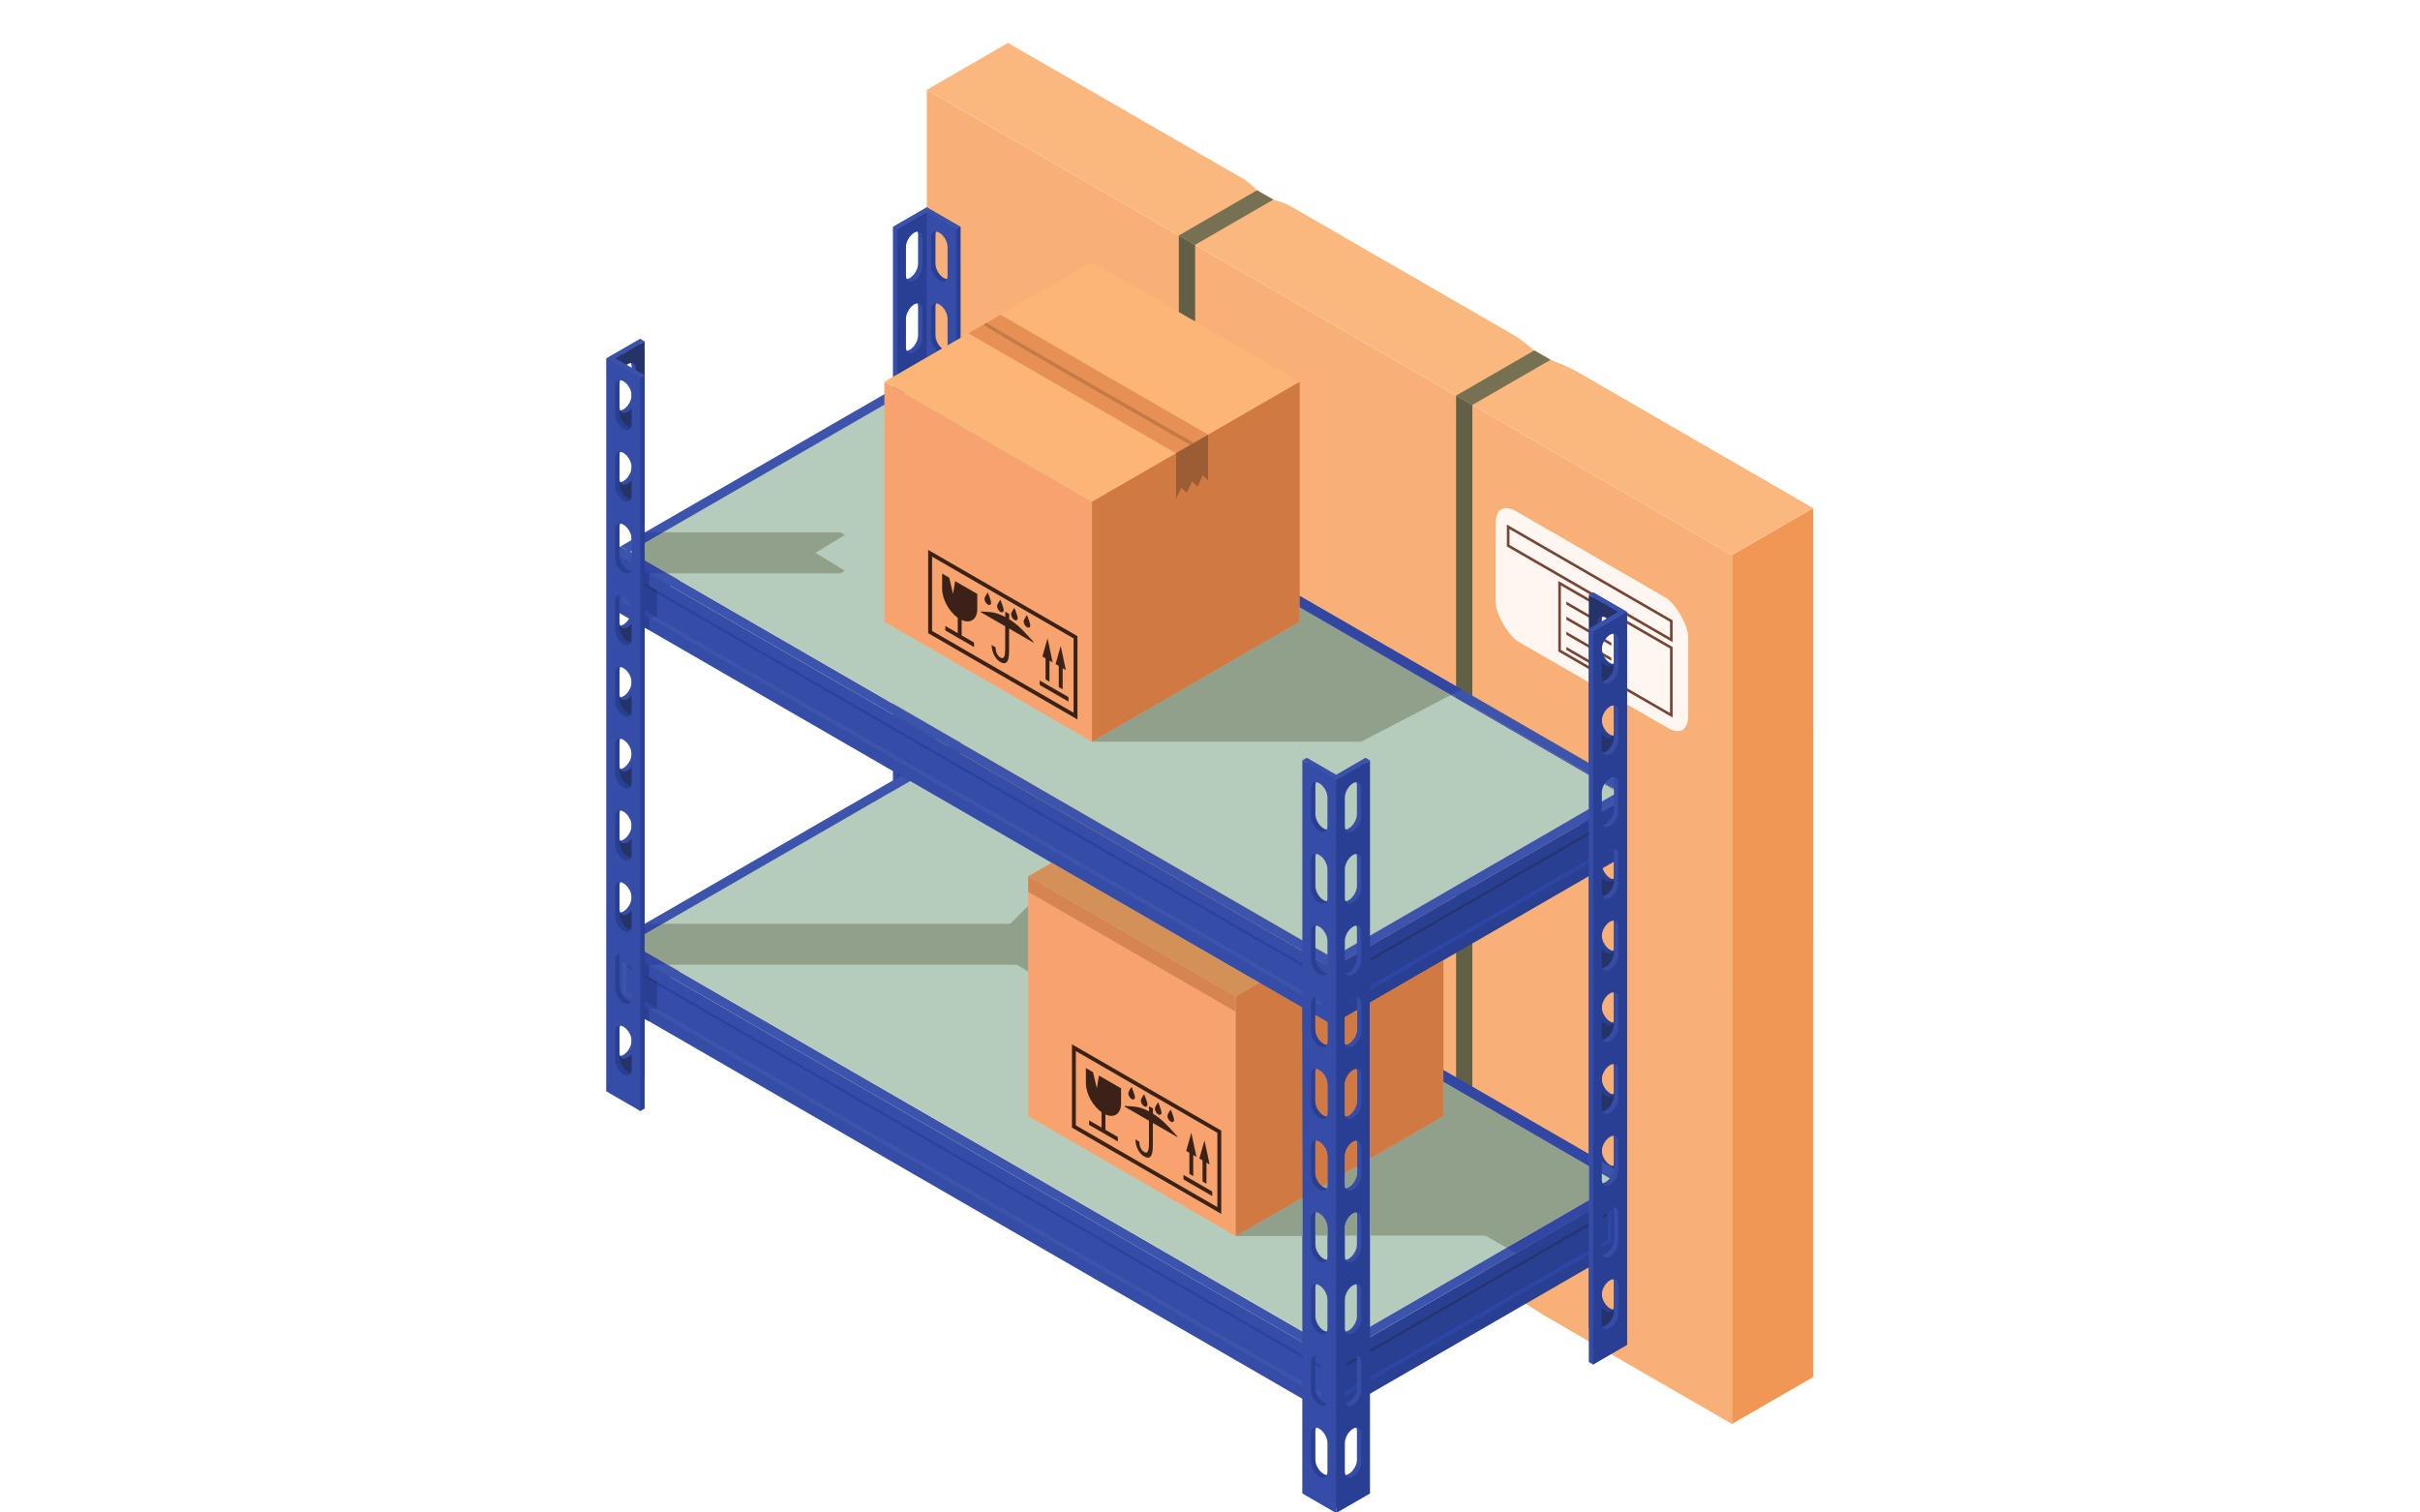 <svg xmlns="http://www.w3.org/2000/svg" xmlns:xlink="http://www.w3.org/1999/xlink" width="800" zoomAndPan="magnify" viewBox="0 0 600 375" height="500" preserveAspectRatio="xMidYMid meet" version="1.0"><defs><clipPath id="dd28295f8d"><path d="M 429 125.656 L 449.547 125.656 L 449.547 353.266 L 429 353.266 Z M 429 125.656 " clip-rule="nonzero"/></clipPath><clipPath id="34d9438c88"><path d="M 229.688 10.633 L 449.547 10.633 L 449.547 137.805 L 229.688 137.805 Z M 229.688 10.633 " clip-rule="nonzero"/></clipPath></defs><path fill="#f9b076" d="M 429.414 353.055 L 384.945 327.363 C 381.957 325.637 379.043 323.781 376.211 321.812 L 365.043 314.023 L 361.012 311.695 L 353.906 308.621 C 350.199 307.02 346.59 305.203 343.094 303.184 L 307.75 282.762 C 305.137 281.254 302.652 279.531 300.316 277.613 L 296.309 274.316 L 292.277 271.984 L 289.043 270.949 C 286.441 270.117 283.934 269.004 281.566 267.637 L 229.785 237.719 L 229.785 22.27 L 429.418 137.605 L 429.414 353.055 " fill-opacity="1" fill-rule="nonzero"/><g clip-path="url(#dd28295f8d)"><path fill="#f09755" d="M 449.551 341.426 L 429.418 353.055 L 429.418 137.605 L 449.547 125.973 L 449.551 341.426 " fill-opacity="1" fill-rule="nonzero"/></g><g clip-path="url(#34d9438c88)"><path fill="#fab87f" d="M 449.547 125.973 L 429.418 137.605 L 229.785 22.266 L 249.918 10.633 L 307.969 44.172 C 308.805 44.656 309.586 45.23 310.293 45.887 L 311.672 47.168 L 315.703 49.496 L 316.797 49.82 C 318.105 50.211 319.355 50.75 320.535 51.434 L 375.301 83.074 C 376.316 83.66 377.285 84.328 378.191 85.074 L 380.406 86.879 L 384.438 89.207 L 387.848 90.602 C 388.934 91.043 389.984 91.559 391 92.148 L 449.547 125.973 " fill-opacity="1" fill-rule="nonzero"/></g><path fill="#fef6f1" d="M 412.914 148.141 L 376.078 126.855 C 372.832 124.984 370.832 126.141 370.832 129.891 L 370.832 149.32 C 370.832 152.219 373.969 157.648 376.477 159.098 L 413.309 180.379 C 416.559 182.258 418.555 181.102 418.555 177.348 L 418.555 157.918 C 418.555 155.023 415.422 149.59 412.914 148.141 " fill-opacity="1" fill-rule="nonzero"/><path fill="#754536" d="M 386.996 161.145 L 414.051 176.777 L 414.051 160.793 L 386.996 145.156 Z M 414.699 177.895 L 386.348 161.516 L 386.348 144.039 L 414.699 160.418 L 414.699 177.895 " fill-opacity="1" fill-rule="nonzero"/><path fill="#754536" d="M 374.25 135.098 L 414.051 158.098 L 414.051 154.172 L 374.25 131.18 Z M 414.699 159.211 L 373.605 135.477 L 373.605 130.059 L 414.699 153.801 L 414.699 159.211 " fill-opacity="1" fill-rule="nonzero"/><path fill="#754536" d="M 399.512 156.352 L 388.355 149.91 L 388.355 149.164 L 399.512 155.605 L 399.512 156.352 " fill-opacity="1" fill-rule="nonzero"/><path fill="#754536" d="M 399.512 160.094 L 388.355 153.652 L 388.355 152.906 L 399.512 159.348 L 399.512 160.094 " fill-opacity="1" fill-rule="nonzero"/><path fill="#754536" d="M 399.512 163.84 L 388.355 157.398 L 388.355 156.648 L 399.512 163.094 L 399.512 163.84 " fill-opacity="1" fill-rule="nonzero"/><path fill="#754536" d="M 399.512 167.582 L 388.355 161.141 L 388.355 160.395 L 399.512 166.836 L 399.512 167.582 " fill-opacity="1" fill-rule="nonzero"/><path fill="#615f46" d="M 296.309 274.316 L 292.277 271.984 L 292.277 58.375 L 296.309 60.703 L 296.309 274.316 " fill-opacity="1" fill-rule="nonzero"/><path fill="#615f46" d="M 365.043 314.023 L 361.012 311.695 L 361.012 98.082 L 365.043 100.41 L 365.043 314.023 " fill-opacity="1" fill-rule="nonzero"/><path fill="#767152" d="M 292.277 58.375 L 296.309 60.703 L 315.703 49.496 L 311.672 47.168 L 292.277 58.375 " fill-opacity="1" fill-rule="nonzero"/><path fill="#767152" d="M 361.012 98.082 L 365.043 100.41 L 384.438 89.207 L 380.406 86.879 L 361.012 98.082 " fill-opacity="1" fill-rule="nonzero"/><path fill="#293f94" d="M 236.008 67.738 C 236.008 69.039 235.098 69.566 233.977 68.918 C 232.852 68.266 231.938 66.688 231.938 65.391 L 231.938 58.254 C 231.938 56.957 232.852 56.43 233.977 57.078 C 235.098 57.73 236.008 59.309 236.008 60.609 L 236.008 67.738 M 236.008 85.523 C 236.008 86.82 235.098 87.348 233.977 86.699 C 232.852 86.051 231.938 84.469 231.938 83.172 L 231.938 76.035 C 231.938 74.738 232.852 74.211 233.977 74.859 C 235.098 75.512 236.008 77.09 236.008 78.391 L 236.008 85.523 M 236.008 103.305 C 236.008 104.605 235.098 105.129 233.973 104.48 C 232.848 103.832 231.938 102.25 231.938 100.953 L 231.938 93.816 C 231.938 92.52 232.852 91.992 233.973 92.645 C 235.098 93.293 236.008 94.871 236.008 96.172 L 236.008 103.305 M 236.008 121.09 C 236.008 122.387 235.098 122.91 233.973 122.262 C 232.848 121.613 231.938 120.035 231.938 118.734 L 231.938 111.602 C 231.938 110.301 232.848 109.777 233.973 110.426 C 235.098 111.074 236.008 112.656 236.008 113.953 L 236.008 121.09 M 236.008 138.871 C 236.008 140.168 235.098 140.695 233.973 140.043 C 232.848 139.395 231.938 137.816 231.938 136.516 L 231.938 129.387 C 231.938 128.086 232.848 127.559 233.973 128.207 C 235.098 128.855 236.008 130.438 236.008 131.734 L 236.008 138.871 M 236.008 156.652 C 236.008 157.949 235.098 158.48 233.973 157.828 C 232.848 157.18 231.938 155.598 231.938 154.301 L 231.938 147.168 C 231.938 145.867 232.848 145.34 233.973 145.988 C 235.098 146.641 236.008 148.223 236.008 149.52 L 236.008 156.652 M 236.008 174.434 C 236.008 175.73 235.098 176.262 233.973 175.613 C 232.848 174.961 231.938 173.383 231.938 172.082 L 231.938 164.949 C 231.938 163.648 232.848 163.125 233.973 163.773 C 235.098 164.426 236.008 166.004 236.008 167.305 L 236.008 174.434 M 236.008 192.219 C 236.008 193.516 235.098 194.043 233.973 193.395 C 232.848 192.742 231.938 191.164 231.938 189.863 L 231.938 182.73 C 231.938 181.434 232.848 180.906 233.973 181.559 C 235.098 182.207 236.008 183.785 236.008 185.086 L 236.008 192.219 M 236.008 210 C 236.008 211.301 235.094 211.824 233.973 211.176 C 232.848 210.523 231.938 208.945 231.938 207.648 L 231.938 200.512 C 231.938 199.215 232.848 198.688 233.973 199.34 C 235.094 199.988 236.008 201.566 236.008 202.867 L 236.008 210 M 236.008 227.781 C 236.008 229.082 235.094 229.609 233.973 228.957 C 232.848 228.309 231.938 226.727 231.938 225.43 L 231.938 218.297 C 231.938 216.996 232.848 216.469 233.973 217.121 C 235.094 217.77 236.008 219.352 236.008 220.648 L 236.008 227.781 M 229.777 51.422 L 229.777 233.18 L 237.086 238.648 L 238.168 238.027 L 238.168 56.27 L 229.777 51.422 " fill-opacity="1" fill-rule="nonzero"/><path fill="#364da8" d="M 234.93 68.363 C 234.93 69.664 234.02 70.188 232.895 69.539 C 231.77 68.891 230.859 67.309 230.859 66.008 L 230.859 58.879 C 230.859 57.578 231.77 57.051 232.895 57.699 C 234.02 58.352 234.93 59.93 234.93 61.23 L 234.93 68.363 M 234.93 86.145 C 234.93 87.445 234.02 87.969 232.895 87.32 C 231.77 86.672 230.859 85.09 230.859 83.793 L 230.859 76.664 C 230.859 75.363 231.77 74.832 232.895 75.484 C 234.02 76.133 234.93 77.711 234.93 79.012 L 234.93 86.145 M 234.93 103.926 C 234.93 105.227 234.02 105.754 232.895 105.105 C 231.77 104.457 230.859 102.875 230.859 101.574 L 230.859 94.445 C 230.859 93.145 231.77 92.617 232.895 93.266 C 234.02 93.914 234.93 95.496 234.93 96.797 L 234.93 103.926 M 234.93 121.711 C 234.93 123.008 234.016 123.539 232.895 122.887 C 231.77 122.238 230.859 120.66 230.859 119.359 L 230.859 112.227 C 230.859 110.926 231.77 110.398 232.895 111.051 C 234.02 111.699 234.93 113.281 234.93 114.578 L 234.93 121.711 M 234.93 139.496 C 234.93 140.793 234.016 141.32 232.895 140.668 C 231.77 140.02 230.859 138.441 230.859 137.141 L 230.859 130.008 C 230.859 128.707 231.77 128.184 232.895 128.832 C 234.016 129.48 234.93 131.062 234.93 132.359 L 234.93 139.496 M 234.93 157.277 C 234.93 158.578 234.016 159.102 232.895 158.453 C 231.77 157.801 230.859 156.223 230.859 154.922 L 230.859 147.789 C 230.859 146.488 231.77 145.965 232.895 146.613 C 234.016 147.266 234.93 148.844 234.93 150.145 L 234.93 157.277 M 234.93 175.059 C 234.93 176.359 234.016 176.883 232.895 176.234 C 231.77 175.582 230.859 174.004 230.859 172.707 L 230.859 165.574 C 230.859 164.273 231.77 163.746 232.895 164.395 C 234.016 165.047 234.93 166.625 234.93 167.926 L 234.93 175.059 M 234.93 192.84 C 234.93 194.141 234.016 194.664 232.895 194.016 C 231.77 193.367 230.859 191.785 230.859 190.484 L 230.859 183.355 C 230.859 182.059 231.77 181.527 232.895 182.18 C 234.016 182.828 234.93 184.406 234.93 185.707 L 234.93 192.84 M 234.93 210.621 C 234.93 211.922 234.016 212.449 232.895 211.801 C 231.77 211.152 230.859 209.57 230.859 208.27 L 230.859 201.137 C 230.859 199.84 231.77 199.312 232.895 199.961 C 234.016 200.609 234.93 202.191 234.93 203.492 L 234.93 210.621 M 234.93 228.406 C 234.93 229.703 234.016 230.23 232.895 229.582 C 231.77 228.934 230.859 227.355 230.859 226.055 L 230.859 218.922 C 230.859 217.621 231.77 217.098 232.895 217.746 C 234.016 218.395 234.93 219.973 234.93 221.273 L 234.93 228.406 M 228.699 52.047 L 228.699 233.801 L 237.086 238.648 L 237.09 56.895 L 228.699 52.047 " fill-opacity="1" fill-rule="nonzero"/><path fill="#364da8" d="M 227.621 65.391 C 227.621 66.688 226.707 68.266 225.586 68.918 C 224.461 69.566 223.547 69.039 223.547 67.738 L 223.547 60.609 C 223.547 59.309 224.461 57.73 225.582 57.078 C 226.707 56.43 227.621 56.957 227.621 58.254 L 227.621 65.391 M 227.621 83.172 C 227.621 84.469 226.707 86.051 225.586 86.699 C 224.461 87.348 223.547 86.82 223.547 85.523 L 223.547 78.391 C 223.547 77.09 224.461 75.512 225.586 74.859 C 226.707 74.211 227.621 74.738 227.621 76.035 L 227.621 83.172 M 227.621 100.953 C 227.621 102.25 226.707 103.832 225.586 104.48 C 224.461 105.129 223.547 104.605 223.547 103.305 L 223.547 96.172 C 223.547 94.871 224.461 93.293 225.586 92.645 C 226.707 91.992 227.621 92.52 227.621 93.816 L 227.621 100.953 M 227.621 118.734 C 227.621 120.035 226.707 121.613 225.586 122.262 C 224.461 122.91 223.547 122.387 223.547 121.09 L 223.547 113.953 C 223.547 112.656 224.461 111.074 225.586 110.426 C 226.707 109.777 227.621 110.301 227.621 111.602 L 227.621 118.734 M 227.621 136.516 C 227.621 137.816 226.707 139.395 225.586 140.043 C 224.461 140.695 223.547 140.168 223.547 138.871 L 223.547 131.734 C 223.547 130.438 224.461 128.855 225.586 128.207 C 226.707 127.559 227.621 128.086 227.621 129.387 L 227.621 136.516 M 227.621 154.301 C 227.621 155.598 226.707 157.18 225.586 157.828 C 224.461 158.48 223.547 157.949 223.547 156.652 L 223.547 149.52 C 223.547 148.223 224.461 146.641 225.586 145.988 C 226.707 145.34 227.621 145.867 227.621 147.168 L 227.621 154.301 M 227.621 172.082 C 227.621 173.383 226.711 174.961 225.586 175.613 C 224.461 176.262 223.547 175.73 223.547 174.434 L 223.547 167.305 C 223.547 166.004 224.461 164.426 225.586 163.773 C 226.707 163.125 227.621 163.648 227.621 164.949 L 227.621 172.082 M 227.621 189.863 C 227.621 191.164 226.711 192.742 225.586 193.395 C 224.461 194.043 223.547 193.516 223.547 192.219 L 223.547 185.086 C 223.547 183.785 224.461 182.207 225.586 181.559 C 226.711 180.906 227.621 181.434 227.621 182.73 L 227.621 189.863 M 227.621 207.648 C 227.621 208.945 226.711 210.523 225.586 211.176 C 224.461 211.824 223.547 211.301 223.547 210 L 223.547 202.867 C 223.547 201.566 224.461 199.988 225.586 199.34 C 226.711 198.688 227.621 199.215 227.621 200.512 L 227.621 207.648 M 227.621 225.43 C 227.621 226.727 226.711 228.309 225.586 228.957 C 224.461 229.609 223.547 229.082 223.547 227.781 L 223.547 220.648 C 223.547 219.352 224.461 217.77 225.586 217.121 C 226.711 216.469 227.621 216.996 227.621 218.297 L 227.621 225.43 M 221.387 56.27 L 221.391 238.027 L 222.469 238.648 L 229.781 233.18 L 229.777 51.422 L 221.387 56.27 " fill-opacity="1" fill-rule="nonzero"/><path fill="#3a52ac" d="M 238.168 56.27 L 237.086 56.895 L 229.777 52.668 L 222.469 56.895 L 221.391 56.27 L 229.781 51.422 L 238.168 56.27 " fill-opacity="1" fill-rule="nonzero"/><path fill="#293f94" d="M 226.664 229.582 C 225.539 230.23 224.625 229.703 224.625 228.406 L 224.625 221.273 C 224.625 219.973 225.539 218.395 226.664 217.742 C 227.785 217.094 228.699 217.617 228.699 218.918 L 228.699 226.051 C 228.699 227.352 227.785 228.93 226.664 229.582 M 226.664 199.961 C 227.785 199.312 228.699 199.84 228.699 201.137 L 228.699 208.27 C 228.699 209.57 227.785 211.148 226.664 211.801 C 225.539 212.449 224.625 211.918 224.625 210.621 L 224.625 203.492 C 224.625 202.191 225.539 200.609 226.664 199.961 M 226.664 182.176 C 227.785 181.527 228.699 182.055 228.699 183.355 L 228.699 190.484 C 228.699 191.785 227.785 193.367 226.664 194.016 C 225.539 194.664 224.625 194.137 224.625 192.84 L 224.625 185.707 C 224.625 184.406 225.539 182.828 226.664 182.176 M 226.664 164.395 C 227.785 163.746 228.699 164.273 228.699 165.574 L 228.699 172.703 C 228.699 174 227.785 175.582 226.664 176.23 C 225.539 176.883 224.625 176.355 224.625 175.055 L 224.625 167.922 C 224.625 166.621 225.539 165.043 226.664 164.395 M 226.664 146.613 C 227.785 145.961 228.695 146.488 228.695 147.789 L 228.699 154.922 C 228.699 156.223 227.785 157.801 226.664 158.449 C 225.539 159.098 224.625 158.574 224.625 157.273 L 224.625 150.141 C 224.625 148.84 225.539 147.262 226.664 146.613 M 226.66 128.832 C 227.785 128.18 228.695 128.707 228.695 130.004 L 228.695 137.141 C 228.695 138.438 227.785 140.02 226.66 140.668 C 225.539 141.316 224.625 140.793 224.625 139.492 L 224.625 132.359 C 224.625 131.059 225.539 129.48 226.66 128.832 M 228.695 119.359 C 228.695 120.656 227.785 122.234 226.66 122.887 C 225.539 123.535 224.625 123.008 224.625 121.711 L 224.625 114.578 C 224.625 113.277 225.539 111.699 226.66 111.051 C 227.785 110.398 228.695 110.926 228.695 112.223 L 228.695 119.359 M 224.625 96.797 C 224.625 95.496 225.539 93.914 226.66 93.266 C 227.785 92.617 228.695 93.141 228.695 94.441 L 228.695 101.574 C 228.695 102.875 227.785 104.453 226.66 105.105 C 225.539 105.754 224.625 105.227 224.625 103.926 L 224.625 96.797 M 224.625 79.012 C 224.625 77.711 225.539 76.129 226.66 75.48 C 227.785 74.832 228.695 75.359 228.695 76.66 L 228.695 83.789 C 228.695 85.09 227.785 86.672 226.66 87.32 C 225.539 87.969 224.625 87.441 224.625 86.145 L 224.625 79.012 M 224.625 61.227 C 224.625 59.93 225.539 58.348 226.66 57.699 C 227.785 57.051 228.695 57.578 228.695 58.879 L 228.695 66.008 C 228.695 67.309 227.785 68.887 226.66 69.535 C 225.539 70.188 224.625 69.66 224.625 68.363 L 224.625 61.227 M 229.777 52.668 L 222.465 56.895 L 222.469 238.648 L 229.777 234.426 L 229.777 52.668 " fill-opacity="1" fill-rule="nonzero"/><path fill="#293f92" d="M 157.676 246.996 L 229.777 205.344 L 229.777 191.312 L 157.676 232.969 L 157.676 246.996 " fill-opacity="1" fill-rule="nonzero"/><path fill="#2c47a3" d="M 160.348 234.516 L 160.348 242.348 L 227.098 203.793 L 227.098 195.961 L 225.953 196.602 L 160.348 234.516 " fill-opacity="1" fill-rule="nonzero"/><path fill="#26346d" d="M 160.348 234.516 L 160.348 241.133 L 225.953 203.219 L 225.953 196.602 L 160.348 234.516 " fill-opacity="1" fill-rule="nonzero"/><path fill="#293f92" d="M 160.348 235.199 L 160.348 241.133 L 225.953 203.219 L 225.953 197.281 L 160.348 235.199 " fill-opacity="1" fill-rule="nonzero"/><path fill="#3d54ad" d="M 227.445 189.992 L 229.777 191.312 L 157.676 232.969 L 155.344 231.648 L 227.445 189.992 " fill-opacity="1" fill-rule="nonzero"/><path fill="#293f94" d="M 401.227 163.191 C 401.227 164.492 400.312 165.016 399.188 164.367 C 398.062 163.715 397.148 162.137 397.148 160.84 L 397.148 153.703 C 397.148 152.406 398.062 151.879 399.188 152.531 C 400.312 153.18 401.227 154.758 401.227 156.059 Z M 401.227 180.973 C 401.227 182.273 400.312 182.797 399.188 182.148 C 398.062 181.5 397.148 179.918 397.148 178.621 L 397.148 171.484 C 397.148 170.188 398.062 169.66 399.188 170.312 C 400.312 170.961 401.227 172.539 401.227 173.84 Z M 401.223 198.754 C 401.223 200.055 400.312 200.582 399.188 199.93 C 398.062 199.281 397.148 197.699 397.148 196.402 L 397.148 189.27 C 397.148 187.973 398.062 187.441 399.188 188.094 C 400.312 188.742 401.223 190.324 401.223 191.621 Z M 401.223 216.535 C 401.223 217.836 400.312 218.363 399.188 217.715 C 398.062 217.062 397.148 215.484 397.148 214.184 L 397.148 207.055 C 397.148 205.754 398.062 205.223 399.188 205.875 C 400.312 206.523 401.223 208.105 401.223 209.402 Z M 401.223 234.32 C 401.223 235.617 400.312 236.148 399.188 235.496 C 398.062 234.848 397.148 233.266 397.148 231.969 L 397.148 224.836 C 397.148 223.535 398.062 223.008 399.188 223.66 C 400.312 224.309 401.223 225.891 401.223 227.188 Z M 401.223 252.102 C 401.223 253.402 400.312 253.93 399.188 253.281 C 398.062 252.629 397.148 251.051 397.148 249.75 L 397.148 242.617 C 397.148 241.316 398.062 240.793 399.188 241.441 C 400.312 242.09 401.223 243.672 401.223 244.973 Z M 401.223 269.887 C 401.223 271.184 400.312 271.711 399.188 271.062 C 398.062 270.414 397.148 268.832 397.148 267.531 L 397.148 260.398 C 397.148 259.098 398.062 258.574 399.188 259.223 C 400.312 259.871 401.223 261.453 401.223 262.754 Z M 401.223 287.668 C 401.223 288.969 400.309 289.492 399.188 288.844 C 398.062 288.191 397.148 286.613 397.148 285.312 L 397.148 278.18 C 397.148 276.883 398.062 276.355 399.188 277.008 C 400.312 277.656 401.223 279.234 401.223 280.535 Z M 401.223 305.449 C 401.223 306.75 400.309 307.273 399.188 306.625 C 398.062 305.977 397.148 304.395 397.148 303.098 L 397.148 295.965 C 397.148 294.668 398.062 294.137 399.188 294.789 C 400.309 295.438 401.223 297.016 401.223 298.316 Z M 401.223 323.23 C 401.223 324.531 400.309 325.059 399.188 324.41 C 398.062 323.758 397.148 322.176 397.148 320.879 L 397.148 313.75 C 397.148 312.449 398.062 311.918 399.188 312.57 C 400.309 313.219 401.223 314.801 401.223 316.098 Z M 394.992 146.871 L 394.992 328.629 L 403.383 333.477 L 403.383 151.719 L 394.992 146.871 " fill-opacity="1" fill-rule="nonzero"/><path fill="#263369" d="M 400.145 163.812 C 400.145 165.113 399.234 165.641 398.109 164.992 C 396.984 164.34 396.07 162.758 396.07 161.461 L 396.07 154.328 C 396.07 153.031 396.984 152.5 398.109 153.148 C 399.234 153.801 400.145 155.383 400.145 156.68 Z M 400.145 181.594 C 400.145 182.895 399.234 183.422 398.109 182.773 C 396.984 182.125 396.07 180.543 396.07 179.246 L 396.07 172.113 C 396.07 170.812 396.984 170.285 398.109 170.934 C 399.234 171.586 400.145 173.164 400.145 174.465 Z M 400.145 199.379 C 400.145 200.676 399.234 201.203 398.109 200.555 C 396.984 199.906 396.07 198.328 396.07 197.027 L 396.07 189.895 C 396.07 188.594 396.984 188.07 398.109 188.719 C 399.234 189.367 400.145 190.945 400.145 192.246 Z M 400.145 217.164 C 400.145 218.461 399.234 218.988 398.109 218.336 C 396.984 217.688 396.07 216.109 396.07 214.809 L 396.07 207.676 C 396.07 206.375 396.984 205.852 398.109 206.5 C 399.234 207.148 400.145 208.73 400.145 210.027 Z M 400.145 234.945 C 400.145 236.242 399.234 236.77 398.109 236.121 C 396.984 235.469 396.07 233.891 396.07 232.59 L 396.07 225.457 C 396.07 224.16 396.984 223.633 398.109 224.281 C 399.234 224.93 400.145 226.512 400.145 227.809 Z M 400.145 252.727 C 400.145 254.023 399.234 254.551 398.109 253.902 C 396.984 253.25 396.07 251.672 396.07 250.371 L 396.07 243.242 C 396.07 241.941 396.984 241.414 398.109 242.062 C 399.234 242.715 400.145 244.293 400.145 245.59 Z M 400.145 270.508 C 400.145 271.809 399.23 272.336 398.109 271.688 C 396.984 271.035 396.07 269.453 396.07 268.156 L 396.07 261.023 C 396.07 259.727 396.984 259.195 398.109 259.848 C 399.234 260.496 400.145 262.078 400.145 263.375 Z M 400.145 288.289 C 400.145 289.59 399.23 290.117 398.105 289.469 C 396.984 288.82 396.07 287.238 396.07 285.941 L 396.07 278.805 C 396.07 277.508 396.984 276.98 398.109 277.629 C 399.23 278.281 400.145 279.859 400.145 281.16 Z M 400.145 306.074 C 400.145 307.375 399.23 307.898 398.105 307.25 C 396.984 306.602 396.07 305.02 396.07 303.723 L 396.07 296.586 C 396.07 295.289 396.984 294.762 398.105 295.414 C 399.23 296.062 400.145 297.641 400.145 298.941 Z M 400.145 323.855 C 400.145 325.156 399.23 325.68 398.105 325.031 C 396.984 324.383 396.07 322.805 396.07 321.504 L 396.07 314.371 C 396.07 313.07 396.984 312.547 398.105 313.195 C 399.23 313.844 400.145 315.422 400.145 316.723 Z M 393.914 147.496 L 393.914 329.254 L 402.305 334.102 L 402.305 152.344 L 393.914 147.496 " fill-opacity="1" fill-rule="nonzero"/><path fill="#364da8" d="M 156.598 97.973 C 156.598 99.27 155.688 100.852 154.562 101.5 C 153.438 102.148 152.527 101.625 152.527 100.324 L 152.527 93.191 C 152.527 91.891 153.438 90.312 154.562 89.664 C 155.688 89.012 156.598 89.539 156.598 90.836 Z M 156.598 115.754 C 156.598 117.055 155.688 118.633 154.562 119.281 C 153.438 119.93 152.527 119.406 152.527 118.105 L 152.527 110.973 C 152.527 109.672 153.438 108.094 154.562 107.445 C 155.688 106.793 156.598 107.32 156.598 108.621 Z M 156.598 133.535 C 156.598 134.836 155.688 136.414 154.562 137.062 C 153.438 137.715 152.527 137.188 152.527 135.891 L 152.527 128.754 C 152.527 127.457 153.438 125.875 154.562 125.227 C 155.688 124.578 156.598 125.105 156.598 126.406 Z M 156.598 151.316 C 156.598 152.617 155.688 154.199 154.562 154.848 C 153.438 155.5 152.527 154.969 152.527 153.672 L 152.527 146.539 C 152.527 145.238 153.438 143.656 154.562 143.008 C 155.688 142.359 156.598 142.887 156.598 144.188 Z M 156.598 169.102 C 156.598 170.402 155.688 171.98 154.562 172.629 C 153.438 173.281 152.527 172.75 152.527 171.453 L 152.527 164.32 C 152.527 163.023 153.438 161.441 154.562 160.793 C 155.688 160.145 156.598 160.668 156.598 161.969 Z M 156.598 186.883 C 156.598 188.184 155.688 189.762 154.562 190.414 C 153.438 191.062 152.527 190.535 152.527 189.238 L 152.527 182.105 C 152.527 180.805 153.438 179.227 154.562 178.574 C 155.688 177.926 156.598 178.449 156.598 179.75 Z M 156.598 204.668 C 156.598 205.965 155.688 207.547 154.562 208.195 C 153.438 208.844 152.527 208.32 152.527 207.02 L 152.527 199.887 C 152.527 198.586 153.438 197.008 154.562 196.355 C 155.688 195.707 156.598 196.234 156.598 197.531 Z M 156.598 222.445 C 156.598 223.75 155.688 225.328 154.562 225.977 C 153.441 226.625 152.527 226.102 152.527 224.801 L 152.527 217.668 C 152.527 216.367 153.438 214.789 154.562 214.137 C 155.688 213.488 156.598 214.016 156.598 215.316 Z M 156.598 240.23 C 156.598 241.531 155.688 243.109 154.562 243.758 C 153.441 244.41 152.527 243.883 152.527 242.582 L 152.527 235.449 C 152.527 234.148 153.441 232.57 154.562 231.922 C 155.688 231.273 156.598 231.801 156.598 233.098 Z M 156.598 258.016 C 156.598 259.312 155.688 260.895 154.562 261.543 C 153.441 262.191 152.527 261.664 152.527 260.367 L 152.527 253.234 C 152.527 251.934 153.441 250.352 154.562 249.703 C 155.688 249.055 156.598 249.582 156.598 250.883 Z M 150.367 88.852 L 150.367 270.609 L 158.758 265.762 L 158.758 84.008 L 150.367 88.852 " fill-opacity="1" fill-rule="nonzero"/><path fill="#263369" d="M 157.676 98.594 C 157.676 99.895 156.766 101.473 155.637 102.121 C 154.516 102.773 153.602 102.242 153.602 100.945 L 153.602 93.816 C 153.602 92.516 154.516 90.934 155.637 90.285 C 156.766 89.637 157.676 90.164 157.676 91.461 L 157.676 98.594 M 157.676 116.379 C 157.676 117.676 156.766 119.254 155.637 119.906 C 154.516 120.555 153.602 120.027 153.602 118.727 L 153.602 111.598 C 153.602 110.297 154.516 108.719 155.637 108.066 C 156.766 107.418 157.676 107.945 157.676 109.242 L 157.676 116.379 M 157.676 134.16 C 157.676 135.457 156.766 137.039 155.641 137.688 C 154.516 138.336 153.602 137.812 153.602 136.512 L 153.602 129.379 C 153.602 128.078 154.516 126.5 155.637 125.848 C 156.766 125.199 157.676 125.727 157.676 127.023 L 157.676 134.16 M 157.676 151.941 C 157.676 153.238 156.766 154.82 155.641 155.469 C 154.516 156.117 153.602 155.594 153.602 154.293 L 153.602 147.16 C 153.602 145.859 154.516 144.281 155.641 143.633 C 156.766 142.98 157.676 143.508 157.676 144.809 L 157.676 151.941 M 157.676 169.723 C 157.676 171.023 156.766 172.602 155.641 173.25 C 154.516 173.898 153.602 173.375 153.602 172.078 L 153.602 164.941 C 153.602 163.641 154.516 162.062 155.641 161.414 C 156.766 160.766 157.676 161.293 157.676 162.594 L 157.676 169.723 M 157.676 187.504 C 157.676 188.805 156.766 190.387 155.641 191.035 C 154.516 191.684 153.605 191.156 153.605 189.859 L 153.605 182.727 C 153.605 181.426 154.516 179.844 155.641 179.195 C 156.766 178.547 157.676 179.074 157.676 180.375 L 157.676 187.504 M 157.676 205.289 C 157.676 206.59 156.766 208.168 155.641 208.82 C 154.516 209.469 153.605 208.938 153.605 207.641 L 153.605 200.508 C 153.605 199.211 154.516 197.629 155.641 196.98 C 156.766 196.332 157.676 196.855 157.676 198.156 L 157.676 205.289 M 157.676 223.07 C 157.676 224.371 156.766 225.949 155.641 226.598 C 154.516 227.25 153.605 226.723 153.605 225.426 L 153.605 218.289 C 153.605 216.992 154.516 215.414 155.641 214.762 C 156.766 214.113 157.676 214.637 157.676 215.938 L 157.676 223.07 M 157.676 240.855 C 157.676 242.152 156.766 243.73 155.641 244.383 C 154.516 245.031 153.605 244.508 153.605 243.207 L 153.605 236.074 C 153.605 234.773 154.516 233.195 155.641 232.547 C 156.766 231.895 157.676 232.422 157.676 233.719 L 157.676 240.855 M 157.676 258.637 C 157.676 259.934 156.766 261.512 155.641 262.164 C 154.516 262.812 153.605 262.289 153.605 260.988 L 153.605 253.855 C 153.605 252.555 154.516 250.977 155.641 250.324 C 156.766 249.676 157.676 250.203 157.676 251.504 L 157.676 258.637 M 151.441 89.477 L 151.445 271.234 L 159.836 266.387 L 159.832 84.629 L 151.441 89.477 " fill-opacity="1" fill-rule="nonzero"/><path fill="#364da8" d="M 330.199 351.02 L 151.531 247.797 L 151.531 233.766 L 330.199 336.992 L 330.199 351.02 " fill-opacity="1" fill-rule="nonzero"/><path fill="#3d54ad" d="M 327.527 338.543 L 327.527 346.375 L 154.211 246.242 L 154.211 238.414 L 155.352 239.059 L 327.527 338.543 " fill-opacity="1" fill-rule="nonzero"/><path fill="#27439f" d="M 327.527 338.543 L 327.527 345.16 L 155.352 245.676 L 155.352 239.059 L 327.527 338.543 " fill-opacity="1" fill-rule="nonzero"/><path fill="#364da8" d="M 327.527 339.223 L 327.527 345.16 L 155.352 245.676 L 155.352 239.734 L 327.527 339.223 " fill-opacity="1" fill-rule="nonzero"/><path fill="#3d54ad" d="M 153.863 232.449 L 151.531 233.766 L 330.199 336.992 L 332.535 335.672 L 153.863 232.449 " fill-opacity="1" fill-rule="nonzero"/><path fill="#364da8" d="M 399.969 306.34 L 227.445 206.664 L 227.445 192.633 L 399.969 292.305 L 399.969 306.34 " fill-opacity="1" fill-rule="nonzero"/><path fill="#3d54ad" d="M 397.297 293.855 L 397.297 301.688 L 230.121 205.109 L 230.121 197.281 L 231.266 197.922 L 397.297 293.855 " fill-opacity="1" fill-rule="nonzero"/><path fill="#27439f" d="M 397.297 293.855 L 397.297 300.473 L 231.266 204.539 L 231.266 197.922 L 397.297 293.855 " fill-opacity="1" fill-rule="nonzero"/><path fill="#364da8" d="M 397.297 294.535 L 397.297 300.473 L 231.266 204.539 L 231.266 198.602 L 397.297 294.535 " fill-opacity="1" fill-rule="nonzero"/><path fill="#3d54ad" d="M 229.777 191.312 L 227.445 192.633 L 399.969 292.305 L 402.305 290.988 L 229.777 191.312 " fill-opacity="1" fill-rule="nonzero"/><path fill="#293f92" d="M 330.199 351.02 L 402.305 309.371 L 402.305 295.336 L 330.199 336.992 L 330.199 351.02 " fill-opacity="1" fill-rule="nonzero"/><path fill="#2c47a3" d="M 332.875 338.543 L 332.875 346.375 L 399.621 307.816 L 399.621 299.984 L 398.48 300.629 L 332.875 338.543 " fill-opacity="1" fill-rule="nonzero"/><path fill="#26346d" d="M 332.875 338.543 L 332.875 345.16 L 398.48 307.242 L 398.48 300.629 L 332.875 338.543 " fill-opacity="1" fill-rule="nonzero"/><path fill="#293f92" d="M 332.875 339.223 L 332.875 345.16 L 398.48 307.242 L 398.48 301.309 L 332.875 339.223 " fill-opacity="1" fill-rule="nonzero"/><path fill="#3d54ad" d="M 399.969 294.016 L 402.305 295.336 L 330.199 336.992 L 327.871 335.672 L 399.969 294.016 " fill-opacity="1" fill-rule="nonzero"/><path fill="#b5ccbc" d="M 227.445 192.633 L 401.223 293.348 L 330.324 334.352 L 156.148 233.766 L 227.445 192.633 " fill-opacity="1" fill-rule="nonzero"/><path fill="#f8a36d" d="M 306.395 306.473 L 254.922 276.734 L 254.922 217.262 L 306.395 246.996 L 306.395 306.473 " fill-opacity="1" fill-rule="nonzero"/><path fill="#f79558" d="M 357.867 276.734 L 306.395 306.473 L 306.395 246.996 L 357.863 217.262 L 357.867 276.734 " fill-opacity="1" fill-rule="nonzero"/><path fill="#fab577" d="M 357.863 217.254 L 337.285 229.152 L 329.312 233.754 L 306.395 247.008 L 254.926 217.254 L 277.824 204.023 L 285.816 199.418 L 306.395 187.523 L 357.863 217.254 " fill-opacity="1" fill-rule="nonzero"/><path fill="#e69055" d="M 335.195 230.363 L 327.223 234.965 L 317.426 229.309 L 299.496 218.961 L 295.949 216.902 L 278.02 206.555 L 275.738 205.234 L 283.727 200.629 L 293.98 206.555 L 311.895 216.902 L 315.457 218.961 L 333.367 229.309 L 335.195 230.363 " fill-opacity="1" fill-rule="nonzero"/><path fill="#c57945" d="M 327.227 234.961 L 327.227 246.359 L 328.555 243.523 L 329.883 244.824 L 331.211 241.984 L 332.539 243.293 L 333.867 240.449 L 335.195 241.758 L 335.195 230.359 L 327.227 234.961 " fill-opacity="1" fill-rule="nonzero"/><path fill="#c57945" d="M 280.258 202.625 L 279.508 203.055 C 279.508 203.055 279.188 203.426 330.773 232.91 L 331.652 232.406 C 317.766 224.469 281.355 203.586 280.258 202.625 " fill-opacity="1" fill-rule="nonzero"/><path fill="#3b2219" d="M 289.453 276.676 C 289.453 276.152 290.27 275.086 290.27 275.086 C 290.27 275.086 291.09 277.098 291.09 277.617 C 291.09 278.145 290.723 278.355 290.27 278.094 C 289.816 277.832 289.453 277.199 289.453 276.676 Z M 286.336 274.875 C 286.336 274.352 287.156 273.285 287.156 273.285 C 287.156 273.285 287.973 275.301 287.973 275.82 C 287.973 276.344 287.609 276.555 287.156 276.293 C 286.703 276.031 286.336 275.398 286.336 274.875 Z M 282.863 272.867 C 282.863 272.348 283.68 271.277 283.68 271.277 C 283.68 271.277 284.496 273.289 284.496 273.812 C 284.496 274.332 284.133 274.547 283.68 274.285 C 283.227 274.023 282.863 273.391 282.863 272.867 Z M 279.746 271.066 C 279.746 270.547 280.562 269.477 280.562 269.477 C 280.562 269.477 281.383 271.488 281.383 272.012 C 281.383 272.535 281.016 272.746 280.562 272.484 C 280.113 272.223 279.746 271.586 279.746 271.066 Z M 278.895 274.191 L 280.973 274.332 C 282.223 274.418 283.555 274.848 284.891 275.551 L 284.891 274.254 L 285.859 274.816 L 285.859 276.113 C 287.176 276.945 288.488 278.031 289.727 279.371 L 291.855 281.676 C 291.957 281.789 291.926 281.945 291.816 281.879 L 285.832 278.426 L 285.832 283.855 C 285.832 285.77 285.586 287.828 283.66 286.715 C 283.082 286.379 282.578 285.84 282.195 285.152 C 281.652 284.176 281.496 283.129 281.531 282.48 L 282.496 283.109 C 282.465 283.637 282.625 284.301 282.898 284.793 C 283.098 285.152 283.344 285.414 283.66 285.598 C 284.273 285.949 284.871 286.062 284.871 283.293 L 284.871 277.863 L 278.938 274.438 C 278.828 274.375 278.797 274.184 278.895 274.191 Z M 298.152 287.699 L 297.363 287.242 L 298.637 282.738 L 299.906 288.711 L 299.121 288.254 L 299.121 293.5 L 298.152 292.938 Z M 294.887 285.812 L 294.098 285.359 L 295.371 280.848 L 296.637 286.824 L 295.852 286.371 L 295.852 291.613 L 295.371 291.332 L 294.887 291.055 Z M 300.555 296.543 L 293.43 292.422 L 293.43 291.305 L 300.555 295.426 Z M 269.23 268.535 L 269.23 264.805 L 271 265.824 L 271.934 269.816 L 272.469 266.672 L 277.949 269.836 L 277.949 273.57 C 277.949 276.164 276.25 277.285 274.074 276.312 L 274.074 280.125 L 277.156 281.902 L 277.156 283.02 L 270.023 278.898 L 270.023 277.785 L 273.105 279.562 L 273.105 275.754 C 270.93 274.215 269.23 271.125 269.23 268.535 Z M 301.824 299.293 L 266.738 279.02 L 266.738 260.598 L 301.824 280.867 Z M 265.773 258.926 L 265.773 279.578 L 302.789 300.965 L 302.789 280.312 L 265.773 258.926 " fill-opacity="1" fill-rule="nonzero"/><path fill="#293f92" d="M 157.676 150.02 L 229.777 108.367 L 229.777 94.336 L 157.676 135.988 L 157.676 150.02 " fill-opacity="1" fill-rule="nonzero"/><path fill="#2c47a3" d="M 160.348 137.539 L 160.348 145.375 L 227.098 106.812 L 227.098 98.98 L 225.953 99.625 L 160.348 137.539 " fill-opacity="1" fill-rule="nonzero"/><path fill="#26346d" d="M 160.348 137.539 L 160.348 144.156 L 225.953 106.238 L 225.953 99.625 L 160.348 137.539 " fill-opacity="1" fill-rule="nonzero"/><path fill="#293f92" d="M 160.348 138.219 L 160.348 144.156 L 225.953 106.238 L 225.953 100.305 L 160.348 138.219 " fill-opacity="1" fill-rule="nonzero"/><path fill="#3d54ad" d="M 227.445 93.016 L 229.777 94.336 L 156.148 136.789 L 153.863 135.469 L 227.445 93.016 " fill-opacity="1" fill-rule="nonzero"/><path fill="#364da8" d="M 330.199 254.047 L 151.531 150.82 L 151.531 136.789 L 330.199 240.012 L 330.199 254.047 " fill-opacity="1" fill-rule="nonzero"/><path fill="#3d54ad" d="M 327.527 241.562 L 327.527 249.398 L 154.211 149.266 L 154.211 141.434 L 155.352 142.078 L 327.527 241.562 " fill-opacity="1" fill-rule="nonzero"/><path fill="#27439f" d="M 327.527 241.562 L 327.527 248.18 L 155.352 148.695 L 155.352 142.078 L 327.527 241.562 " fill-opacity="1" fill-rule="nonzero"/><path fill="#364da8" d="M 327.527 242.242 L 327.527 248.18 L 155.352 148.695 L 155.352 142.758 L 327.527 242.242 " fill-opacity="1" fill-rule="nonzero"/><path fill="#3d54ad" d="M 153.863 135.469 L 151.531 136.789 L 330.199 240.012 L 332.535 238.695 L 153.863 135.469 " fill-opacity="1" fill-rule="nonzero"/><path fill="#364da8" d="M 399.969 209.359 L 227.445 109.688 L 227.445 95.656 L 399.969 195.332 L 399.969 209.359 " fill-opacity="1" fill-rule="nonzero"/><path fill="#3d54ad" d="M 397.297 196.879 L 397.297 204.711 L 230.121 108.133 L 230.121 100.301 L 231.266 100.941 L 397.297 196.879 " fill-opacity="1" fill-rule="nonzero"/><path fill="#27439f" d="M 397.297 196.879 L 397.297 203.496 L 231.266 107.559 L 231.266 100.941 L 397.297 196.879 " fill-opacity="1" fill-rule="nonzero"/><path fill="#364da8" d="M 397.297 197.559 L 397.297 203.496 L 231.266 107.559 L 231.266 101.625 L 397.297 197.559 " fill-opacity="1" fill-rule="nonzero"/><path fill="#3d54ad" d="M 229.777 94.336 L 227.445 95.652 L 399.969 195.332 L 402.305 194.012 L 229.777 94.336 " fill-opacity="1" fill-rule="nonzero"/><path fill="#293f92" d="M 330.199 254.047 L 402.305 212.391 L 402.305 198.363 L 330.199 240.012 L 330.199 254.047 " fill-opacity="1" fill-rule="nonzero"/><path fill="#2c47a3" d="M 332.875 241.562 L 332.875 249.398 L 399.621 210.836 L 399.621 203.008 L 398.48 203.648 L 332.875 241.562 " fill-opacity="1" fill-rule="nonzero"/><path fill="#26346d" d="M 332.875 241.562 L 332.875 248.18 L 398.48 210.266 L 398.48 203.648 L 332.875 241.562 " fill-opacity="1" fill-rule="nonzero"/><path fill="#293f92" d="M 332.875 242.242 L 332.875 248.18 L 398.48 210.266 L 398.48 204.328 L 332.875 242.242 " fill-opacity="1" fill-rule="nonzero"/><path fill="#3d54ad" d="M 399.969 197.043 L 402.305 198.363 L 330.199 240.012 L 327.871 238.695 L 399.969 197.043 " fill-opacity="1" fill-rule="nonzero"/><path fill="#b5ccbc" d="M 227.445 95.652 L 401.223 196.371 L 330.324 237.375 L 156.148 136.789 L 227.445 95.652 " fill-opacity="1" fill-rule="nonzero"/><path fill="#364da8" d="M 336.43 201.875 C 336.43 203.172 335.52 204.754 334.395 205.402 C 333.27 206.051 332.355 205.523 332.355 204.227 L 332.355 197.094 C 332.355 195.793 333.27 194.215 334.395 193.566 C 335.52 192.914 336.43 193.441 336.43 194.738 L 336.43 201.875 M 336.43 219.656 C 336.434 220.953 335.52 222.535 334.395 223.184 C 333.27 223.836 332.359 223.309 332.359 222.008 L 332.359 214.875 C 332.359 213.578 333.27 211.996 334.395 211.348 C 335.52 210.695 336.43 211.223 336.43 212.52 L 336.43 219.656 M 336.434 237.438 C 336.434 238.734 335.52 240.316 334.398 240.965 C 333.27 241.613 332.359 241.09 332.359 239.789 L 332.359 232.656 C 332.359 231.355 333.27 229.777 334.395 229.129 C 335.52 228.48 336.434 229.004 336.434 230.305 L 336.434 237.438 M 336.434 255.219 C 336.434 256.52 335.52 258.098 334.398 258.746 C 333.27 259.398 332.359 258.871 332.359 257.57 L 332.359 250.438 C 332.359 249.141 333.27 247.559 334.398 246.91 C 335.52 246.262 336.434 246.789 336.434 248.09 L 336.434 255.219 M 336.434 273 C 336.434 274.301 335.52 275.883 334.398 276.531 C 333.27 277.18 332.359 276.652 332.359 275.355 L 332.359 268.223 C 332.359 266.922 333.27 265.34 334.398 264.691 C 335.52 264.043 336.434 264.574 336.434 265.871 L 336.434 273 M 336.434 290.785 C 336.434 292.086 335.52 293.664 334.398 294.316 C 333.27 294.965 332.359 294.434 332.359 293.137 L 332.359 286.008 C 332.359 284.707 333.27 283.125 334.398 282.477 C 335.52 281.828 336.434 282.352 336.434 283.652 L 336.434 290.785 M 336.434 308.566 C 336.434 309.867 335.52 311.445 334.398 312.098 C 333.27 312.746 332.359 312.219 332.359 310.922 L 332.359 303.789 C 332.359 302.488 333.27 300.91 334.398 300.262 C 335.52 299.609 336.434 300.133 336.434 301.434 L 336.434 308.566 M 336.434 326.348 C 336.434 327.648 335.52 329.227 334.398 329.879 C 333.27 330.527 332.359 330.004 332.359 328.703 L 332.359 321.57 C 332.359 320.27 333.27 318.691 334.398 318.043 C 335.52 317.391 336.434 317.914 336.434 319.219 L 336.434 326.348 M 336.434 344.133 C 336.434 345.434 335.523 347.012 334.398 347.66 C 333.27 348.309 332.359 347.785 332.359 346.484 L 332.359 339.352 C 332.359 338.051 333.27 336.473 334.398 335.824 C 335.52 335.172 336.434 335.699 336.434 337 L 336.434 344.133 M 336.434 361.914 C 336.434 363.215 335.523 364.793 334.398 365.441 C 333.27 366.094 332.359 365.566 332.359 364.266 L 332.359 357.133 C 332.359 355.832 333.27 354.254 334.398 353.605 C 335.523 352.953 336.434 353.484 336.434 354.785 L 336.434 361.914 M 330.199 192.758 L 330.199 374.512 L 338.594 369.664 L 338.59 187.906 L 330.199 192.758 " fill-opacity="1" fill-rule="nonzero"/><path fill="#293f94" d="M 330.199 204.227 C 330.199 205.523 329.289 206.051 328.164 205.398 C 327.039 204.75 326.129 203.172 326.129 201.871 L 326.129 194.738 C 326.129 193.438 327.039 192.914 328.164 193.562 C 329.289 194.215 330.199 195.793 330.199 197.09 L 330.199 204.227 M 330.199 222.008 C 330.199 223.309 329.289 223.832 328.164 223.184 C 327.039 222.531 326.129 220.953 326.129 219.656 L 326.129 212.52 C 326.129 211.223 327.039 210.695 328.164 211.344 C 329.289 211.996 330.199 213.574 330.199 214.875 L 330.199 222.008 M 330.199 239.789 C 330.199 241.09 329.289 241.613 328.164 240.965 C 327.039 240.316 326.129 238.734 326.129 237.438 L 326.129 230.305 C 326.129 229.004 327.039 228.477 328.164 229.125 C 329.289 229.777 330.199 231.355 330.199 232.656 L 330.199 239.789 M 330.199 257.57 C 330.199 258.871 329.289 259.395 328.164 258.746 C 327.039 258.098 326.129 256.516 326.129 255.219 L 326.129 248.086 C 326.129 246.789 327.039 246.258 328.164 246.91 C 329.289 247.559 330.199 249.137 330.199 250.438 L 330.199 257.57 M 330.199 275.352 C 330.199 276.652 329.289 277.18 328.164 276.531 C 327.039 275.883 326.129 274.301 326.129 273 L 326.129 265.871 C 326.129 264.57 327.039 264.043 328.164 264.691 C 329.289 265.34 330.199 266.922 330.199 268.223 L 330.199 275.352 M 330.199 293.137 C 330.199 294.434 329.289 294.961 328.164 294.312 C 327.039 293.664 326.125 292.086 326.125 290.785 L 326.129 283.652 C 326.129 282.352 327.039 281.828 328.164 282.477 C 329.289 283.125 330.199 284.703 330.199 286.004 L 330.199 293.137 M 330.199 310.922 C 330.199 312.219 329.289 312.746 328.16 312.094 C 327.039 311.445 326.125 309.867 326.125 308.566 L 326.125 301.434 C 326.125 300.133 327.039 299.609 328.16 300.258 C 329.289 300.906 330.199 302.488 330.199 303.785 L 330.199 310.922 M 330.199 328.703 C 330.199 330 329.289 330.527 328.16 329.879 C 327.039 329.227 326.125 327.648 326.125 326.348 L 326.125 319.215 C 326.125 317.914 327.039 317.391 328.16 318.039 C 329.289 318.688 330.199 320.27 330.199 321.566 L 330.199 328.703 M 330.199 346.484 C 330.199 347.781 329.289 348.309 328.16 347.66 C 327.039 347.008 326.125 345.43 326.125 344.129 L 326.125 337 C 326.125 335.699 327.039 335.172 328.16 335.82 C 329.289 336.473 330.199 338.051 330.199 339.348 L 330.199 346.484 M 330.199 364.266 C 330.199 365.566 329.289 366.09 328.16 365.441 C 327.039 364.793 326.125 363.211 326.125 361.914 L 326.125 354.781 C 326.125 353.484 327.039 352.953 328.16 353.602 C 329.289 354.254 330.199 355.832 330.199 357.133 L 330.199 364.266 M 323.969 187.906 L 323.965 369.664 L 332.355 374.512 L 332.359 192.754 L 323.969 187.906 " fill-opacity="1" fill-rule="nonzero"/><path fill="#364da8" d="M 329.121 204.848 C 329.121 206.145 328.211 206.672 327.082 206.023 C 325.961 205.375 325.051 203.793 325.051 202.492 L 325.051 195.363 C 325.051 194.062 325.961 193.535 327.082 194.184 C 328.211 194.832 329.121 196.414 329.121 197.715 L 329.121 204.848 M 329.121 222.629 C 329.121 223.926 328.211 224.457 327.082 223.809 C 325.961 223.156 325.047 221.578 325.047 220.277 L 325.047 213.145 C 325.047 211.844 325.961 211.32 327.082 211.969 C 328.211 212.617 329.121 214.199 329.121 215.5 L 329.121 222.629 M 329.121 240.41 C 329.121 241.711 328.211 242.238 327.082 241.59 C 325.961 240.938 325.047 239.359 325.047 238.059 L 325.047 230.926 C 325.047 229.629 325.961 229.102 327.082 229.754 C 328.211 230.402 329.121 231.98 329.121 233.281 L 329.121 240.41 M 329.121 258.195 C 329.121 259.496 328.211 260.02 327.082 259.371 C 325.961 258.719 325.047 257.141 325.047 255.844 L 325.047 248.711 C 325.047 247.41 325.961 246.883 327.082 247.535 C 328.211 248.184 329.121 249.762 329.121 251.062 L 329.121 258.195 M 329.121 275.98 C 329.121 277.277 328.211 277.805 327.082 277.152 C 325.961 276.504 325.047 274.922 325.047 273.625 L 325.047 266.488 C 325.047 265.191 325.961 264.664 327.082 265.316 C 328.211 265.965 329.121 267.547 329.121 268.844 L 329.121 275.98 M 329.121 293.758 C 329.121 295.059 328.211 295.582 327.082 294.934 C 325.957 294.285 325.047 292.703 325.047 291.406 L 325.047 284.277 C 325.047 282.977 325.961 282.445 327.082 283.098 C 328.211 283.746 329.121 285.328 329.121 286.625 L 329.121 293.758 M 329.121 311.543 C 329.121 312.84 328.211 313.367 327.082 312.719 C 325.957 312.07 325.047 310.488 325.047 309.188 L 325.047 302.059 C 325.047 300.758 325.957 300.23 327.082 300.879 C 328.211 301.527 329.121 303.109 329.121 304.41 L 329.121 311.543 M 329.121 329.324 C 329.121 330.621 328.211 331.152 327.082 330.504 C 325.957 329.852 325.047 328.273 325.047 326.973 L 325.047 319.84 C 325.047 318.539 325.957 318.016 327.082 318.664 C 328.211 319.312 329.121 320.895 329.121 322.195 L 329.121 329.324 M 329.121 347.105 C 329.121 348.406 328.211 348.934 327.082 348.285 C 325.957 347.633 325.047 346.055 325.047 344.754 L 325.047 337.621 C 325.047 336.324 325.957 335.797 327.082 336.445 C 328.211 337.098 329.121 338.676 329.121 339.977 L 329.121 347.105 M 329.121 364.891 C 329.121 366.191 328.207 366.715 327.082 366.066 C 325.957 365.418 325.047 363.836 325.047 362.535 L 325.047 355.402 C 325.047 354.105 325.957 353.578 327.082 354.227 C 328.207 354.879 329.121 356.457 329.121 357.758 L 329.121 364.891 M 322.891 188.531 L 322.887 370.289 L 331.277 375.133 L 331.277 193.379 L 322.891 188.531 " fill-opacity="1" fill-rule="nonzero"/><path fill="#293f94" d="M 337.508 202.492 C 337.508 203.793 336.598 205.375 335.473 206.023 C 334.348 206.672 333.434 206.145 333.434 204.848 L 333.434 197.715 C 333.434 196.414 334.348 194.832 335.473 194.184 C 336.598 193.535 337.508 194.062 337.508 195.363 L 337.508 202.492 M 337.508 220.277 C 337.508 221.578 336.598 223.156 335.473 223.809 C 334.348 224.457 333.434 223.926 333.434 222.629 L 333.434 215.5 C 333.434 214.199 334.348 212.617 335.473 211.969 C 336.598 211.32 337.508 211.844 337.508 213.145 L 337.508 220.277 M 337.508 238.059 C 337.508 239.359 336.598 240.938 335.473 241.59 C 334.348 242.238 333.434 241.711 333.434 240.41 L 333.434 233.281 C 333.434 231.98 334.348 230.402 335.473 229.754 C 336.598 229.102 337.508 229.629 337.508 230.926 L 337.508 238.059 M 337.508 255.844 C 337.508 257.141 336.598 258.719 335.473 259.371 C 334.348 260.02 333.434 259.496 333.434 258.195 L 333.434 251.062 C 333.434 249.762 334.348 248.184 335.473 247.535 C 336.598 246.883 337.508 247.41 337.508 248.711 L 337.508 255.844 M 337.508 273.625 C 337.508 274.922 336.598 276.504 335.473 277.152 C 334.348 277.805 333.434 277.277 333.434 275.98 L 333.434 268.844 C 333.434 267.547 334.348 265.965 335.473 265.316 C 336.598 264.664 337.508 265.191 337.508 266.488 L 337.508 273.625 M 337.508 291.406 C 337.508 292.703 336.598 294.285 335.473 294.934 C 334.348 295.582 333.438 295.059 333.438 293.758 L 333.438 286.625 C 333.438 285.328 334.348 283.746 335.473 283.098 C 336.598 282.445 337.508 282.977 337.508 284.277 L 337.508 291.406 M 337.508 309.188 C 337.508 310.488 336.598 312.07 335.473 312.719 C 334.348 313.367 333.438 312.84 333.438 311.543 L 333.438 304.41 C 333.438 303.109 334.348 301.527 335.473 300.879 C 336.598 300.23 337.508 300.758 337.508 302.059 L 337.508 309.188 M 337.508 326.973 C 337.508 328.273 336.598 329.852 335.473 330.504 C 334.348 331.152 333.438 330.621 333.438 329.324 L 333.438 322.195 C 333.438 320.895 334.348 319.312 335.473 318.664 C 336.598 318.016 337.508 318.539 337.508 319.84 L 337.508 326.973 M 337.508 344.754 C 337.508 346.055 336.598 347.633 335.473 348.285 C 334.348 348.934 333.438 348.406 333.438 347.105 L 333.438 339.977 C 333.438 338.676 334.348 337.098 335.473 336.445 C 336.598 335.797 337.508 336.324 337.508 337.621 L 337.508 344.754 M 337.512 362.535 C 337.512 363.836 336.598 365.418 335.473 366.066 C 334.348 366.715 333.438 366.191 333.438 364.891 L 333.438 357.758 C 333.438 356.457 334.348 354.879 335.473 354.227 C 336.598 353.578 337.508 354.105 337.508 355.402 L 337.512 362.535 M 331.277 193.379 L 331.277 375.133 L 339.672 370.289 L 339.668 188.531 L 331.277 193.379 " fill-opacity="1" fill-rule="nonzero"/><path fill="#3a52ac" d="M 322.891 188.531 L 323.969 187.906 L 331.281 192.133 L 338.59 187.906 L 339.668 188.531 L 331.277 193.379 L 322.891 188.531 " fill-opacity="1" fill-rule="nonzero"/><path fill="#293f94" d="M 157.676 104.547 C 157.676 105.848 156.766 106.371 155.641 105.723 C 154.516 105.074 153.605 103.492 153.605 102.195 L 153.605 95.062 C 153.605 93.766 154.516 93.234 155.641 93.883 C 156.766 94.535 157.676 96.113 157.676 97.414 L 157.676 104.547 M 157.676 122.328 C 157.676 123.629 156.766 124.156 155.641 123.508 C 154.516 122.859 153.605 121.277 153.605 119.977 L 153.605 112.848 C 153.605 111.547 154.516 111.02 155.641 111.668 C 156.766 112.316 157.676 113.898 157.676 115.199 L 157.676 122.328 M 157.676 140.113 C 157.676 141.41 156.766 141.941 155.641 141.289 C 154.516 140.641 153.605 139.062 153.605 137.762 L 153.605 130.629 C 153.605 129.328 154.516 128.805 155.641 129.453 C 156.766 130.102 157.676 131.684 157.676 132.98 L 157.676 140.113 M 157.676 157.895 C 157.676 159.195 156.766 159.723 155.641 159.07 C 154.516 158.422 153.605 156.844 153.605 155.543 L 153.605 148.41 C 153.605 147.109 154.516 146.586 155.641 147.234 C 156.766 147.883 157.676 149.465 157.676 150.762 L 157.676 157.895 M 157.676 175.68 C 157.676 176.977 156.766 177.504 155.641 176.855 C 154.516 176.203 153.605 174.625 153.605 173.324 L 153.605 166.191 C 153.605 164.891 154.516 164.367 155.641 165.016 C 156.766 165.664 157.676 167.246 157.676 168.543 L 157.676 175.68 M 157.676 193.461 C 157.676 194.758 156.766 195.285 155.641 194.637 C 154.516 193.984 153.602 192.406 153.602 191.105 L 153.605 183.977 C 153.605 182.676 154.516 182.148 155.641 182.797 C 156.766 183.449 157.676 185.027 157.676 186.328 L 157.676 193.461 M 157.676 211.242 C 157.676 212.543 156.766 213.066 155.641 212.418 C 154.516 211.77 153.602 210.188 153.602 208.891 L 153.602 201.758 C 153.602 200.461 154.516 199.93 155.641 200.582 C 156.766 201.23 157.676 202.809 157.676 204.109 L 157.676 211.242 M 157.676 229.023 C 157.676 230.324 156.766 230.852 155.641 230.203 C 154.516 229.555 153.602 227.973 153.602 226.672 L 153.602 219.539 C 153.602 218.242 154.516 217.715 155.641 218.363 C 156.766 219.012 157.676 220.594 157.676 221.895 L 157.676 229.023 M 157.676 246.805 C 157.676 248.105 156.766 248.633 155.637 247.984 C 154.516 247.336 153.602 245.754 153.602 244.457 L 153.602 237.32 C 153.602 236.023 154.516 235.496 155.637 236.148 C 156.766 236.797 157.676 238.375 157.676 239.676 L 157.676 246.805 M 157.676 264.59 C 157.676 265.891 156.766 266.418 155.637 265.766 C 154.516 265.117 153.602 263.539 153.602 262.238 L 153.602 255.105 C 153.602 253.805 154.516 253.281 155.637 253.93 C 156.766 254.578 157.676 256.16 157.676 257.457 L 157.676 264.59 M 151.445 88.23 L 151.441 269.988 L 158.754 275.457 L 159.832 274.836 L 159.836 93.078 L 151.445 88.23 " fill-opacity="1" fill-rule="nonzero"/><path fill="#364da8" d="M 156.598 105.172 C 156.598 106.473 155.688 106.996 154.562 106.348 C 153.438 105.699 152.527 104.117 152.527 102.82 L 152.527 95.688 C 152.527 94.387 153.438 93.859 154.562 94.512 C 155.688 95.16 156.598 96.738 156.598 98.039 Z M 156.598 122.953 C 156.598 124.254 155.688 124.777 154.559 124.129 C 153.438 123.48 152.527 121.898 152.527 120.602 L 152.527 113.469 C 152.527 112.168 153.438 111.645 154.562 112.293 C 155.688 112.941 156.598 114.523 156.598 115.82 Z M 156.598 140.738 C 156.598 142.035 155.688 142.562 154.559 141.91 C 153.438 141.262 152.527 139.684 152.527 138.383 L 152.527 131.25 C 152.527 129.953 153.438 129.426 154.559 130.074 C 155.688 130.723 156.598 132.305 156.598 133.602 Z M 156.598 158.52 C 156.598 159.816 155.688 160.344 154.559 159.695 C 153.438 159.047 152.523 157.465 152.523 156.164 L 152.523 149.035 C 152.523 147.734 153.438 147.207 154.559 147.855 C 155.688 148.504 156.598 150.086 156.598 151.387 Z M 156.598 176.301 C 156.598 177.602 155.688 178.129 154.559 177.48 C 153.438 176.828 152.523 175.25 152.523 173.949 L 152.523 166.816 C 152.523 165.516 153.438 164.992 154.559 165.641 C 155.688 166.289 156.598 167.871 156.598 169.172 Z M 156.598 194.082 C 156.598 195.383 155.688 195.91 154.559 195.262 C 153.438 194.613 152.523 193.031 152.523 191.73 L 152.523 184.598 C 152.523 183.297 153.438 182.773 154.559 183.422 C 155.688 184.074 156.598 185.652 156.598 186.953 Z M 156.598 211.867 C 156.598 213.168 155.688 213.691 154.559 213.043 C 153.434 212.395 152.523 210.812 152.523 209.512 L 152.523 202.383 C 152.523 201.078 153.434 200.555 154.559 201.203 C 155.688 201.855 156.598 203.434 156.598 204.734 Z M 156.598 229.648 C 156.598 230.949 155.688 231.473 154.559 230.824 C 153.434 230.176 152.523 228.598 152.523 227.297 L 152.523 220.164 C 152.523 218.863 153.434 218.34 154.559 218.988 C 155.688 219.637 156.598 221.215 156.598 222.516 Z M 156.598 247.43 C 156.598 248.73 155.688 249.258 154.559 248.605 C 153.434 247.957 152.523 246.379 152.523 245.078 L 152.523 237.945 C 152.523 236.648 153.434 236.121 154.559 236.77 C 155.688 237.418 156.598 239 156.598 240.297 Z M 156.598 265.215 C 156.598 266.512 155.688 267.039 154.559 266.391 C 153.434 265.742 152.523 264.16 152.523 262.859 L 152.523 255.73 C 152.523 254.43 153.434 253.902 154.559 254.551 C 155.688 255.199 156.598 256.781 156.598 258.082 Z M 150.367 88.852 L 150.363 270.609 L 158.754 275.457 L 158.758 93.703 L 150.367 88.852 " fill-opacity="1" fill-rule="nonzero"/><path fill="#3a52ac" d="M 158.754 84.008 L 159.832 84.633 L 152.523 88.855 L 159.832 93.082 L 158.754 93.707 L 150.367 88.855 L 158.754 84.008 " fill-opacity="1" fill-rule="nonzero"/><path fill="#364da8" d="M 400.145 165.062 C 400.145 166.363 399.23 167.941 398.105 168.59 C 396.984 169.242 396.07 168.715 396.07 167.414 L 396.07 160.281 C 396.07 158.984 396.984 157.402 398.105 156.754 C 399.23 156.105 400.145 156.629 400.145 157.93 L 400.145 165.062 M 400.145 182.844 C 400.145 184.145 399.23 185.723 398.105 186.371 C 396.984 187.023 396.07 186.496 396.07 185.199 L 396.07 178.062 C 396.07 176.766 396.984 175.184 398.105 174.535 C 399.23 173.887 400.145 174.414 400.145 175.715 L 400.145 182.844 M 400.145 200.629 C 400.145 201.926 399.23 203.508 398.109 204.156 C 396.984 204.809 396.07 204.277 396.07 202.98 L 396.07 195.848 C 396.07 194.551 396.984 192.969 398.105 192.316 C 399.23 191.668 400.145 192.195 400.145 193.496 L 400.145 200.629 M 400.145 218.414 C 400.145 219.711 399.234 221.289 398.109 221.941 C 396.984 222.59 396.07 222.059 396.07 220.762 L 396.07 213.633 C 396.07 212.332 396.984 210.754 398.109 210.102 C 399.23 209.453 400.145 209.98 400.145 211.277 L 400.145 218.414 M 400.145 236.195 C 400.145 237.492 399.234 239.07 398.109 239.723 C 396.984 240.371 396.07 239.844 396.07 238.547 L 396.07 231.414 C 396.07 230.113 396.984 228.535 398.109 227.887 C 399.234 227.234 400.145 227.762 400.145 229.059 L 400.145 236.195 M 400.145 253.977 C 400.145 255.273 399.234 256.855 398.109 257.504 C 396.984 258.152 396.07 257.629 396.07 256.328 L 396.07 249.195 C 396.07 247.895 396.984 246.316 398.109 245.668 C 399.234 245.016 400.145 245.543 400.145 246.84 L 400.145 253.977 M 400.145 271.758 C 400.145 273.059 399.234 274.637 398.109 275.285 C 396.984 275.934 396.07 275.41 396.07 274.109 L 396.07 266.977 C 396.07 265.676 396.984 264.098 398.109 263.449 C 399.234 262.797 400.145 263.324 400.145 264.625 L 400.145 271.758 M 400.145 289.539 C 400.145 290.84 399.234 292.418 398.109 293.066 C 396.984 293.719 396.07 293.191 396.07 291.891 L 396.07 284.758 C 396.07 283.461 396.984 281.879 398.109 281.23 C 399.234 280.582 400.145 281.109 400.145 282.41 L 400.145 289.539 M 400.145 307.324 C 400.145 308.621 399.234 310.203 398.109 310.855 C 396.984 311.504 396.07 310.973 396.07 309.676 L 396.07 302.543 C 396.07 301.246 396.984 299.664 398.109 299.012 C 399.234 298.363 400.145 298.891 400.145 300.191 L 400.145 307.324 M 400.145 325.105 C 400.145 326.406 399.234 327.984 398.109 328.637 C 396.984 329.285 396.07 328.754 396.07 327.457 L 396.07 320.328 C 396.07 319.027 396.984 317.445 398.109 316.797 C 399.234 316.148 400.145 316.672 400.145 317.973 L 400.145 325.105 M 393.914 155.949 L 393.914 337.703 L 394.992 338.324 L 402.305 332.855 L 402.305 151.102 L 393.914 155.949 " fill-opacity="1" fill-rule="nonzero"/><path fill="#293f94" d="M 401.219 165.688 C 401.219 166.984 400.309 168.566 399.184 169.215 C 398.062 169.863 397.148 169.336 397.148 168.039 L 397.148 160.906 C 397.148 159.605 398.059 158.027 399.184 157.375 C 400.309 156.727 401.219 157.254 401.219 158.551 Z M 401.219 183.469 C 401.219 184.77 400.309 186.348 399.184 186.996 C 398.062 187.645 397.148 187.121 397.148 185.82 L 397.148 178.688 C 397.148 177.387 398.062 175.809 399.184 175.16 C 400.309 174.508 401.219 175.035 401.219 176.332 Z M 401.219 201.25 C 401.219 202.551 400.309 204.129 399.184 204.777 C 398.062 205.426 397.148 204.902 397.148 203.602 L 397.148 196.469 C 397.148 195.168 398.062 193.59 399.184 192.941 C 400.309 192.293 401.219 192.816 401.219 194.117 Z M 401.219 219.031 C 401.219 220.332 400.309 221.91 399.184 222.559 C 398.062 223.211 397.148 222.684 397.148 221.387 L 397.148 214.25 C 397.148 212.953 398.062 211.371 399.184 210.723 C 400.309 210.074 401.219 210.602 401.219 211.902 Z M 401.219 236.816 C 401.219 238.113 400.309 239.695 399.184 240.344 C 398.062 240.996 397.148 240.465 397.148 239.168 L 397.148 232.035 C 397.148 230.734 398.062 229.152 399.184 228.504 C 400.309 227.855 401.219 228.383 401.219 229.684 Z M 401.219 254.598 C 401.219 255.898 400.309 257.477 399.184 258.129 C 398.062 258.777 397.148 258.246 397.148 256.949 L 397.148 249.816 C 397.148 248.52 398.062 246.941 399.184 246.289 C 400.309 245.641 401.219 246.164 401.219 247.465 Z M 401.219 272.383 C 401.219 273.68 400.309 275.258 399.188 275.91 C 398.062 276.559 397.148 276.031 397.148 274.734 L 397.148 267.602 C 397.148 266.301 398.062 264.723 399.184 264.074 C 400.309 263.422 401.219 263.949 401.219 265.246 Z M 401.219 290.164 C 401.219 291.461 400.309 293.039 399.188 293.691 C 398.062 294.34 397.148 293.816 397.148 292.516 L 397.148 285.383 C 397.148 284.082 398.062 282.504 399.188 281.855 C 400.309 281.203 401.219 281.73 401.219 283.027 Z M 401.223 307.945 C 401.223 309.242 400.309 310.824 399.188 311.473 C 398.062 312.125 397.148 311.598 397.148 310.297 L 397.148 303.164 C 397.148 301.863 398.062 300.285 399.188 299.637 C 400.309 298.984 401.223 299.512 401.223 300.812 Z M 401.223 325.727 C 401.223 327.023 400.309 328.605 399.188 329.254 C 398.062 329.906 397.148 329.379 397.148 328.078 L 397.148 320.945 C 397.148 319.648 398.062 318.066 399.188 317.418 C 400.309 316.77 401.223 317.297 401.223 318.594 Z M 394.988 156.566 L 394.992 338.324 L 403.383 333.477 L 403.379 151.719 L 394.988 156.566 " fill-opacity="1" fill-rule="nonzero"/><path fill="#3a52ac" d="M 394.992 156.566 L 393.914 155.945 L 401.227 151.719 L 393.914 147.496 L 394.992 146.871 L 403.383 151.723 L 394.992 156.566 " fill-opacity="1" fill-rule="nonzero"/><path fill="#f8a36d" d="M 270.746 183.883 L 219.273 154.148 L 219.273 94.668 L 270.746 124.406 L 270.746 183.883 " fill-opacity="1" fill-rule="nonzero"/><path fill="#f79558" d="M 322.219 154.148 L 270.746 183.883 L 270.746 124.406 L 322.219 94.668 L 322.219 154.148 " fill-opacity="1" fill-rule="nonzero"/><path fill="#fab577" d="M 322.219 94.664 L 301.637 106.562 L 293.664 111.168 L 270.75 124.418 L 219.281 94.664 L 242.18 81.434 L 250.168 76.828 L 270.75 64.934 L 322.219 94.664 " fill-opacity="1" fill-rule="nonzero"/><path fill="#e69055" d="M 299.547 107.773 L 291.574 112.379 L 281.773 106.723 L 263.848 96.371 L 260.297 94.316 L 242.371 83.965 L 240.09 82.645 L 248.078 78.043 L 258.332 83.965 L 276.242 94.316 L 279.809 96.371 L 297.719 106.723 L 299.547 107.773 " fill-opacity="1" fill-rule="nonzero"/><path fill="#c57945" d="M 291.574 112.371 L 291.574 123.773 L 292.902 120.93 L 294.234 122.238 L 295.562 119.395 L 296.891 120.703 L 298.219 117.863 L 299.547 119.164 L 299.547 107.77 L 291.574 112.371 " fill-opacity="1" fill-rule="nonzero"/><path fill="#c57945" d="M 244.605 80.035 L 243.859 80.465 C 243.859 80.465 243.539 80.836 295.125 110.32 L 296.004 109.82 C 282.117 101.879 245.707 80.996 244.605 80.035 " fill-opacity="1" fill-rule="nonzero"/><path fill="#3b2219" d="M 253.805 154.086 C 253.805 153.566 254.625 152.5 254.625 152.5 C 254.625 152.5 255.438 154.508 255.438 155.031 C 255.438 155.551 255.07 155.766 254.625 155.504 C 254.168 155.242 253.805 154.609 253.805 154.086 Z M 250.688 152.285 C 250.688 151.766 251.504 150.699 251.504 150.699 C 251.504 150.699 252.324 152.711 252.324 153.234 C 252.324 153.754 251.957 153.965 251.504 153.703 C 251.055 153.441 250.688 152.809 250.688 152.285 Z M 247.211 150.277 C 247.211 149.754 248.031 148.688 248.031 148.688 C 248.031 148.688 248.852 150.703 248.852 151.223 C 248.852 151.746 248.484 151.957 248.031 151.695 C 247.578 151.434 247.211 150.801 247.211 150.277 Z M 244.098 148.48 C 244.098 147.953 244.918 146.887 244.918 146.887 C 244.918 146.887 245.73 148.902 245.73 149.422 C 245.73 149.945 245.367 150.156 244.918 149.898 C 244.465 149.637 244.098 149 244.098 148.48 Z M 243.246 151.602 L 245.324 151.742 C 246.574 151.828 247.902 152.258 249.242 152.965 L 249.242 151.668 L 250.211 152.223 L 250.211 153.523 C 251.531 154.355 252.84 155.445 254.074 156.781 L 256.207 159.09 C 256.309 159.199 256.277 159.355 256.168 159.293 L 250.184 155.832 L 250.184 161.262 C 250.184 163.18 249.938 165.238 248.012 164.125 C 247.434 163.793 246.926 163.25 246.543 162.562 C 246.004 161.586 245.848 160.543 245.879 159.895 L 246.844 160.52 C 246.816 161.047 246.977 161.711 247.25 162.207 C 247.449 162.562 247.699 162.828 248.012 163.008 C 248.621 163.359 249.219 163.477 249.219 160.707 L 249.219 155.277 L 243.289 151.852 C 243.176 151.785 243.145 151.598 243.246 151.602 Z M 262.504 165.109 L 261.715 164.656 L 262.984 160.148 L 264.258 166.121 L 263.469 165.668 L 263.469 170.91 L 262.504 170.352 Z M 259.234 163.227 L 258.449 162.77 L 259.719 158.262 L 260.992 164.238 L 260.203 163.781 L 260.199 169.02 L 259.719 168.742 L 259.234 168.465 Z M 264.91 173.949 L 257.777 169.836 L 257.777 168.719 L 264.91 172.832 Z M 233.586 145.945 L 233.586 142.211 L 235.352 143.234 L 236.285 147.227 L 236.82 144.086 L 242.297 147.25 L 242.297 150.984 C 242.297 153.57 240.602 154.699 238.426 153.723 L 238.426 157.535 L 241.504 159.312 L 241.504 160.43 L 234.375 156.312 L 234.375 155.199 L 237.457 156.977 L 237.457 153.168 C 235.281 151.625 233.586 148.539 233.586 145.945 Z M 266.172 176.703 L 231.09 156.43 L 231.09 138.012 L 266.172 158.277 Z M 230.121 136.336 L 230.121 156.992 L 267.141 178.379 L 267.141 157.723 L 230.121 136.336 " fill-opacity="1" fill-rule="nonzero"/><path fill="#cac4b3" d="M 160.629 253.051 L 159.836 252.617 L 159.836 252.598 L 160.629 253.051 M 159.836 229.055 L 159.836 229.043 L 159.852 229.043 L 159.836 229.055 " fill-opacity="1" fill-rule="nonzero"/><path fill="#263369" d="M 160.348 238.863 L 159.836 238.562 L 160.348 238.863 M 160.348 236.195 L 159.836 235.898 L 160.348 236.195 " fill-opacity="1" fill-rule="nonzero"/><path fill="#2a3a7e" d="M 165.555 239.199 L 165.551 239.199 L 164.625 238.664 L 165.555 239.199 " fill-opacity="1" fill-rule="nonzero"/><path fill="#263369" d="M 160.961 239.215 L 160.348 238.863 L 160.961 239.215 M 164.625 238.664 L 160.348 236.195 L 164.625 238.664 " fill-opacity="1" fill-rule="nonzero"/><path fill="#3147a3" d="M 159.836 231.637 L 159.836 229.055 L 159.852 229.043 L 164.332 229.043 L 159.836 231.637 " fill-opacity="1" fill-rule="nonzero"/><path fill="#1d264b" d="M 159.836 252.617 L 159.832 252.617 L 159.832 252.594 L 159.836 252.598 L 159.836 252.617 M 159.836 238.562 L 159.832 238.562 L 159.836 238.562 M 159.836 235.898 L 159.832 235.898 L 159.836 235.898 M 159.832 231.637 L 159.832 229.043 L 159.836 229.043 L 159.836 231.637 L 159.832 231.637 " fill-opacity="1" fill-rule="nonzero"/><path fill="#293f96" d="M 160.926 253.219 L 160.629 253.051 L 159.836 252.598 L 159.832 252.594 L 159.832 249.496 L 160.953 250.141 L 160.926 250.141 L 160.926 253.219 M 162.93 243.434 L 159.832 241.645 L 159.832 238.562 L 159.836 238.562 L 160.348 238.863 L 160.961 239.215 L 160.926 242.277 L 162.93 243.418 L 162.93 243.434 " fill-opacity="1" fill-rule="nonzero"/><path fill="#3147a3" d="M 160.953 250.141 L 159.832 249.496 L 159.832 248.262 L 162.902 250.035 L 160.953 250.141 " fill-opacity="1" fill-rule="nonzero"/><path fill="#283775" d="M 162.93 244.113 L 159.832 242.328 L 159.832 241.645 L 162.93 243.434 L 162.93 244.113 " fill-opacity="1" fill-rule="nonzero"/><path fill="#293f96" d="M 162.902 250.035 L 159.832 248.262 L 159.832 242.328 L 162.93 244.113 L 162.93 250.035 L 162.902 250.035 " fill-opacity="1" fill-rule="nonzero"/><path fill="#3147a3" d="M 160.961 239.215 L 160.348 238.863 L 159.836 238.562 L 159.832 238.562 L 159.832 235.898 L 159.836 235.898 L 160.348 236.195 L 164.625 238.664 L 165.551 239.199 L 160.961 239.199 L 160.961 239.215 " fill-opacity="1" fill-rule="nonzero"/><path fill="#91a08a" d="M 254.91 240.844 L 252.125 239.199 L 165.555 239.199 L 164.625 238.664 L 160.348 236.195 L 159.836 235.898 L 159.832 235.898 L 159.832 231.637 L 159.836 231.637 L 164.332 229.043 L 250.48 229.043 L 254.91 224.609 L 254.91 240.844 " fill-opacity="1" fill-rule="nonzero"/><path fill="#26346c" d="M 159.832 252.617 L 159.816 252.609 L 159.816 229.043 L 159.832 229.043 L 159.832 252.617 " fill-opacity="1" fill-rule="nonzero"/><path fill="#263369" d="M 160.348 141.883 L 159.836 141.59 L 159.836 141.586 L 160.348 141.883 M 160.348 139.215 L 159.836 138.922 L 159.836 138.918 L 160.348 139.215 " fill-opacity="1" fill-rule="nonzero"/><path fill="#2a3a7e" d="M 165.422 142.141 L 165.414 142.141 L 164.621 141.688 L 164.625 141.684 L 165.422 142.141 " fill-opacity="1" fill-rule="nonzero"/><path fill="#263369" d="M 160.961 142.238 L 160.348 141.883 L 160.961 142.238 M 164.621 141.688 L 160.348 139.215 L 164.625 141.684 L 164.621 141.688 " fill-opacity="1" fill-rule="nonzero"/><path fill="#293f96" d="M 160.926 156.164 L 159.836 155.566 L 159.836 152.516 L 160.926 153.148 L 160.926 156.164 M 162.93 146.457 L 159.836 144.672 L 159.836 141.59 L 160.348 141.883 L 160.961 142.238 L 160.926 145.223 L 162.93 146.363 L 162.93 146.457 " fill-opacity="1" fill-rule="nonzero"/><path fill="#3147a3" d="M 160.926 153.148 L 159.836 152.516 L 159.836 151.285 L 162.781 152.984 L 160.926 153.086 L 160.926 153.148 " fill-opacity="1" fill-rule="nonzero"/><path fill="#283775" d="M 162.93 147.137 L 159.836 145.348 L 159.836 144.672 L 162.93 146.457 L 162.93 147.137 " fill-opacity="1" fill-rule="nonzero"/><path fill="#293f96" d="M 162.781 152.984 L 159.836 151.285 L 159.836 145.348 L 162.93 147.137 L 162.93 152.98 L 162.781 152.984 " fill-opacity="1" fill-rule="nonzero"/><path fill="#3147a3" d="M 160.961 142.238 L 160.348 141.883 L 159.836 141.586 L 159.836 138.922 L 160.348 139.215 L 164.621 141.688 L 165.414 142.141 L 160.961 142.141 L 160.961 142.238 " fill-opacity="1" fill-rule="nonzero"/><path fill="#cac4b3" d="M 159.836 132.023 L 159.836 131.988 L 159.898 131.988 L 159.836 132.023 " fill-opacity="1" fill-rule="nonzero"/><path fill="#3147a3" d="M 159.836 134.66 L 159.836 132.023 L 159.898 131.988 L 164.465 131.988 L 159.836 134.66 " fill-opacity="1" fill-rule="nonzero"/><path fill="#91a08a" d="M 208.418 142.141 L 165.422 142.141 L 164.625 141.684 L 160.348 139.215 L 159.836 138.918 L 159.836 134.66 L 164.465 131.988 L 208.418 131.988 L 209.492 132.633 L 202.164 137.066 L 209.492 141.5 L 208.418 142.141 " fill-opacity="1" fill-rule="nonzero"/><path fill="#26346c" d="M 159.836 155.566 L 159.816 155.555 L 159.816 131.988 L 159.836 131.988 L 159.836 155.566 " fill-opacity="1" fill-rule="nonzero"/><path fill="#d17943" d="M 328.957 276.801 C 328.859 276.797 328.758 276.777 328.656 276.746 C 328.504 276.695 328.34 276.617 328.172 276.531 C 328.156 276.523 328.141 276.516 328.125 276.508 C 327.379 276.059 326.73 275.207 326.391 274.309 C 326.227 273.867 326.137 273.418 326.137 272.992 L 326.137 265.875 C 326.137 265.746 326.137 265.625 326.152 265.508 C 326.18 265.34 326.223 265.188 326.285 265.055 C 326.402 265.059 326.523 265.078 326.648 265.121 C 326.793 265.164 326.934 265.23 327.082 265.316 C 328.211 265.965 329.121 267.547 329.121 268.844 L 329.121 275.98 C 329.121 276.301 329.062 276.582 328.957 276.801 " fill-opacity="1" fill-rule="nonzero"/><path fill="#26346c" d="M 328.953 276.816 C 328.855 276.805 328.758 276.781 328.656 276.746 C 328.758 276.777 328.859 276.797 328.957 276.801 C 328.957 276.809 328.957 276.816 328.953 276.816 M 328.125 276.508 C 327.367 276.062 326.727 275.215 326.391 274.309 C 326.73 275.207 327.379 276.059 328.125 276.508 M 326.152 265.508 C 326.172 265.336 326.211 265.184 326.277 265.055 C 326.277 265.055 326.281 265.055 326.285 265.055 C 326.223 265.188 326.18 265.34 326.152 265.508 " fill-opacity="1" fill-rule="nonzero"/><path fill="#293f96" d="M 328.957 276.816 C 328.957 276.816 328.953 276.816 328.953 276.816 C 328.957 276.816 328.957 276.809 328.957 276.801 C 329.062 276.582 329.121 276.301 329.121 275.98 L 329.121 268.844 C 329.121 267.547 328.211 265.965 327.082 265.316 C 326.934 265.23 326.793 265.164 326.648 265.121 C 326.797 265.164 326.949 265.227 327.098 265.305 C 328.207 265.949 329.137 267.555 329.137 268.844 L 329.137 275.961 C 329.137 276.316 329.062 276.566 328.957 276.816 " fill-opacity="1" fill-rule="nonzero"/><path fill="#91a08a" d="M 328.957 294.586 C 328.84 294.574 328.719 294.551 328.59 294.508 C 328.457 294.465 328.316 294.398 328.172 294.305 C 328.055 294.242 327.945 294.168 327.836 294.086 L 329.121 293.344 L 329.121 293.758 C 329.121 294.086 329.062 294.363 328.957 294.586 " fill-opacity="1" fill-rule="nonzero"/><path fill="#d17943" d="M 327.836 294.086 C 327.637 293.938 327.449 293.762 327.281 293.566 C 327.082 293.352 326.91 293.105 326.758 292.848 C 326.367 292.195 326.137 291.449 326.137 290.77 L 326.137 283.648 C 326.137 283.535 326.137 283.426 326.148 283.324 C 326.172 283.137 326.219 282.973 326.285 282.828 C 326.535 282.867 326.816 282.938 327.098 283.113 C 327.473 283.328 327.828 283.656 328.129 284.035 C 328.723 284.793 329.121 285.77 329.121 286.625 L 329.121 293.344 L 327.836 294.086 " fill-opacity="1" fill-rule="nonzero"/><path fill="#26346c" d="M 328.957 294.594 C 328.836 294.574 328.715 294.551 328.59 294.508 C 328.719 294.551 328.84 294.574 328.957 294.586 C 328.957 294.586 328.957 294.59 328.957 294.594 M 327.281 293.566 C 327.082 293.352 326.91 293.105 326.758 292.848 C 326.91 293.105 327.082 293.352 327.281 293.566 M 326.148 283.324 C 326.168 283.133 326.207 282.965 326.277 282.828 C 326.281 282.828 326.285 282.828 326.285 282.828 C 326.219 282.973 326.172 283.137 326.148 283.324 " fill-opacity="1" fill-rule="nonzero"/><path fill="#293f96" d="M 328.957 294.594 C 328.957 294.59 328.957 294.586 328.957 294.586 C 329.062 294.363 329.121 294.086 329.121 293.758 L 329.121 286.625 C 329.121 285.77 328.723 284.793 328.129 284.035 C 328.727 284.789 329.137 285.766 329.137 286.617 L 329.137 293.77 C 329.137 294.09 329.062 294.379 328.957 294.594 " fill-opacity="1" fill-rule="nonzero"/><path fill="#d17943" d="M 333.598 276.805 C 333.496 276.582 333.434 276.305 333.434 275.98 L 333.434 268.844 C 333.434 267.547 334.348 265.965 335.473 265.316 C 335.613 265.234 335.754 265.172 335.887 265.125 C 336.023 265.082 336.152 265.059 336.273 265.055 C 336.336 265.184 336.379 265.332 336.406 265.496 C 336.422 265.617 336.426 265.742 336.426 265.875 L 336.426 272.992 C 336.426 273.441 336.324 273.918 336.141 274.379 C 335.832 275.156 335.293 275.895 334.668 276.352 C 334.578 276.418 334.484 276.48 334.387 276.531 C 334.363 276.547 334.344 276.562 334.32 276.574 C 334.066 276.711 333.82 276.785 333.598 276.805 " fill-opacity="1" fill-rule="nonzero"/><path fill="#293f96" d="M 333.605 276.816 C 333.602 276.816 333.602 276.809 333.598 276.805 C 333.82 276.785 334.066 276.711 334.32 276.574 C 334.066 276.723 333.832 276.785 333.605 276.816 M 334.668 276.352 C 335.293 275.895 335.832 275.156 336.141 274.379 C 335.836 275.164 335.305 275.898 334.668 276.352 M 336.406 265.496 C 336.379 265.332 336.336 265.184 336.273 265.055 C 336.277 265.055 336.281 265.055 336.281 265.055 C 336.344 265.18 336.383 265.328 336.406 265.496 " fill-opacity="1" fill-rule="nonzero"/><path fill="#26346c" d="M 333.602 276.816 C 333.496 276.566 333.422 276.316 333.422 275.961 L 333.422 268.844 C 333.422 267.555 334.352 265.949 335.461 265.305 C 335.605 265.23 335.746 265.172 335.887 265.125 C 335.754 265.172 335.613 265.234 335.473 265.316 C 334.348 265.965 333.434 267.547 333.434 268.844 L 333.434 275.98 C 333.434 276.305 333.496 276.582 333.598 276.805 C 333.602 276.809 333.602 276.816 333.605 276.816 C 333.602 276.816 333.602 276.816 333.602 276.816 " fill-opacity="1" fill-rule="nonzero"/><path fill="#d17943" d="M 328.957 259.012 C 328.902 259.012 328.844 259.008 328.789 258.996 C 328.59 258.957 328.383 258.875 328.164 258.746 C 327.961 258.629 327.762 258.48 327.574 258.309 C 326.73 257.516 326.137 256.273 326.137 255.219 L 326.137 251.695 L 328.703 253.18 L 329.121 253.422 L 329.121 258.195 C 329.121 258.434 329.09 258.648 329.031 258.832 C 329.008 258.895 328.984 258.957 328.957 259.012 " fill-opacity="1" fill-rule="nonzero"/><path fill="#293f96" d="M 328.703 253.18 L 326.137 251.695 L 326.137 251.68 L 328.703 253.18 " fill-opacity="1" fill-rule="nonzero"/><path fill="#26346c" d="M 328.789 258.996 C 328.59 258.961 328.391 258.871 328.172 258.762 C 327.961 258.637 327.762 258.48 327.574 258.309 C 327.762 258.48 327.961 258.629 328.164 258.746 C 328.383 258.875 328.59 258.957 328.789 258.996 " fill-opacity="1" fill-rule="nonzero"/><path fill="#293f96" d="M 329.031 258.832 C 329.09 258.648 329.121 258.434 329.121 258.195 L 329.121 253.422 L 329.137 253.434 L 329.137 258.188 C 329.137 258.43 329.094 258.648 329.031 258.832 " fill-opacity="1" fill-rule="nonzero"/><path fill="#91a08a" d="M 333.602 294.586 C 333.496 294.367 333.438 294.086 333.438 293.758 L 333.438 290.848 L 336.426 289.121 L 336.426 290.805 C 336.426 291.23 336.324 291.688 336.156 292.133 C 335.973 292.59 335.719 293.035 335.41 293.418 C 335.109 293.785 334.762 294.098 334.387 294.305 C 334.172 294.441 333.977 294.516 333.785 294.559 C 333.719 294.57 333.66 294.582 333.602 294.586 " fill-opacity="1" fill-rule="nonzero"/><path fill="#d17943" d="M 333.438 290.848 L 333.438 286.625 C 333.438 285.84 333.773 284.945 334.289 284.223 C 334.621 283.758 335.027 283.363 335.461 283.113 C 335.742 282.938 336.023 282.863 336.273 282.828 C 336.34 282.969 336.383 283.129 336.41 283.312 C 336.422 283.422 336.426 283.531 336.426 283.648 L 336.426 289.121 L 333.438 290.848 " fill-opacity="1" fill-rule="nonzero"/><path fill="#293f96" d="M 333.602 294.594 C 333.602 294.59 333.602 294.59 333.602 294.586 C 333.66 294.582 333.719 294.57 333.785 294.559 C 333.723 294.57 333.664 294.582 333.602 294.594 M 335.41 293.418 C 335.719 293.035 335.973 292.59 336.156 292.133 C 335.977 292.59 335.719 293.035 335.41 293.418 M 336.41 283.312 C 336.383 283.129 336.34 282.969 336.273 282.828 C 336.273 282.828 336.277 282.828 336.281 282.828 C 336.352 282.965 336.391 283.129 336.41 283.312 " fill-opacity="1" fill-rule="nonzero"/><path fill="#26346c" d="M 333.602 294.594 C 333.496 294.379 333.422 294.09 333.422 293.77 L 333.422 286.617 C 333.422 285.832 333.766 284.941 334.289 284.223 C 333.773 284.945 333.438 285.84 333.438 286.625 L 333.438 293.758 C 333.438 294.086 333.496 294.367 333.602 294.586 C 333.602 294.59 333.602 294.59 333.602 294.594 " fill-opacity="1" fill-rule="nonzero"/><path fill="#91a08a" d="M 329.121 306.34 L 326.137 306.34 L 326.137 301.422 C 326.137 301.312 326.137 301.211 326.148 301.113 C 326.172 300.922 326.219 300.75 326.289 300.609 C 326.34 300.613 326.395 300.621 326.449 300.629 C 326.484 300.637 326.516 300.645 326.551 300.652 C 326.719 300.699 326.898 300.773 327.082 300.879 C 328.211 301.527 329.121 303.109 329.121 304.41 L 329.121 306.34 " fill-opacity="1" fill-rule="nonzero"/><path fill="#26346c" d="M 326.148 301.113 C 326.168 300.918 326.203 300.746 326.273 300.605 C 326.277 300.605 326.285 300.605 326.289 300.609 C 326.219 300.75 326.172 300.922 326.148 301.113 " fill-opacity="1" fill-rule="nonzero"/><path fill="#293f96" d="M 329.137 306.34 L 329.121 306.34 L 329.121 304.41 C 329.121 303.109 328.211 301.527 327.082 300.879 C 326.898 300.773 326.719 300.699 326.551 300.652 C 326.727 300.699 326.914 300.77 327.098 300.887 C 328.207 301.527 329.137 303.102 329.137 304.426 L 329.137 306.34 M 326.449 300.629 C 326.395 300.621 326.34 300.613 326.289 300.609 C 326.285 300.605 326.277 300.605 326.273 300.605 C 326.273 300.605 326.273 300.602 326.277 300.598 C 326.332 300.609 326.387 300.617 326.449 300.629 " fill-opacity="1" fill-rule="nonzero"/><path fill="#91a08a" d="M 322.883 306.465 L 306.406 306.465 L 322.887 296.945 L 322.887 303.926 L 322.883 306.465 M 306.395 250.852 L 306.395 247.004 L 306.395 250.852 M 279.562 231.496 L 254.934 217.266 L 254.938 217.262 L 279.562 231.496 M 254.922 221.109 L 254.91 221.105 C 254.91 220.852 254.91 217.277 254.91 217.277 L 254.922 217.27 L 254.922 221.109 " fill-opacity="1" fill-rule="nonzero"/><path fill="#d78550" d="M 306.395 250.852 L 254.922 221.109 L 254.922 217.27 L 254.934 217.266 L 279.562 231.496 L 306.395 247.008 L 306.395 250.852 " fill-opacity="1" fill-rule="nonzero"/><path fill="#d17943" d="M 306.406 306.465 L 306.398 250.852 L 306.395 250.852 L 306.395 247.004 L 306.395 247.008 L 312.203 243.648 L 322.887 249.82 L 322.887 296.945 L 306.406 306.465 " fill-opacity="1" fill-rule="nonzero"/><path fill="#d39157" d="M 306.395 247.008 L 279.562 231.496 L 254.938 217.262 L 260.758 213.926 L 312.203 243.648 L 306.395 247.008 " fill-opacity="1" fill-rule="nonzero"/><path fill="#293f96" d="M 322.887 249.82 L 312.203 243.648 L 260.758 213.926 L 260.773 213.918 L 322.887 249.812 L 322.887 249.82 " fill-opacity="1" fill-rule="nonzero"/><path fill="#293f96" d="M 322.887 303.926 L 322.887 249.812 L 323.023 249.891 L 322.887 303.926 " fill-opacity="1" fill-rule="nonzero"/><path fill="#d08d57" d="M 393.914 286.141 L 365.043 269.457 L 393.914 286.141 M 361.012 267.129 L 357.867 265.316 L 357.867 238.062 L 357.867 265.316 L 361.012 267.129 " fill-opacity="1" fill-rule="nonzero"/><path fill="#4d4932" d="M 365.043 269.457 L 361.012 267.129 L 365.043 269.457 " fill-opacity="1" fill-rule="nonzero"/><path fill="#293f96" d="M 393.914 289.109 L 357.867 268.223 L 357.867 267.984 L 393.914 288.805 L 393.914 289.109 " fill-opacity="1" fill-rule="nonzero"/><path fill="#3147a3" d="M 393.914 288.805 L 357.867 267.984 L 357.867 265.316 L 361.012 267.129 L 365.043 269.457 L 393.914 286.141 L 393.914 288.805 " fill-opacity="1" fill-rule="nonzero"/><path fill="#3147a3" d="M 375.766 310.668 L 373.52 309.371 L 393.914 297.578 L 393.914 300.184 L 375.766 310.668 " fill-opacity="1" fill-rule="nonzero"/><path fill="#91a08a" d="M 373.52 309.371 L 368.27 306.34 L 339.676 306.34 L 339.676 289.82 L 339.672 289.812 L 339.672 287.246 L 357.867 276.734 L 357.867 268.223 L 393.914 289.109 L 393.914 297.578 L 373.52 309.371 " fill-opacity="1" fill-rule="nonzero"/><path fill="#d17943" d="M 339.672 287.246 L 339.668 248.574 L 357.867 238.062 L 357.867 276.734 L 339.672 287.246 " fill-opacity="1" fill-rule="nonzero"/><path fill="#263369" d="M 339.668 248.574 L 339.676 248.57 L 346.395 244.684 L 346.395 244.688 L 357.867 238.062 L 339.668 248.574 " fill-opacity="1" fill-rule="nonzero"/><path fill="#d17943" d="M 333.602 259.012 C 333.566 258.941 333.535 258.863 333.508 258.777 C 333.461 258.605 333.434 258.41 333.434 258.195 L 333.434 252.176 L 336.426 250.449 L 336.426 255.219 C 336.426 255.773 336.258 256.387 335.98 256.957 C 335.609 257.707 335.035 258.379 334.398 258.746 C 334.332 258.785 334.27 258.816 334.211 258.848 C 334.145 258.879 334.078 258.906 334.016 258.93 C 333.949 258.949 333.891 258.969 333.832 258.984 C 333.75 259 333.68 259.012 333.602 259.012 " fill-opacity="1" fill-rule="nonzero"/><path fill="#263369" d="M 333.434 252.176 L 333.434 252.172 L 336.426 250.426 L 336.426 250.449 L 333.434 252.176 " fill-opacity="1" fill-rule="nonzero"/><path fill="#293f96" d="M 333.832 258.984 C 333.891 258.969 333.949 258.949 334.016 258.93 C 333.949 258.949 333.891 258.969 333.832 258.984 M 334.211 258.848 C 334.27 258.816 334.332 258.785 334.398 258.746 C 335.035 258.379 335.609 257.707 335.98 256.957 C 335.609 257.715 335.039 258.395 334.387 258.762 C 334.328 258.793 334.266 258.82 334.211 258.848 " fill-opacity="1" fill-rule="nonzero"/><path fill="#26346c" d="M 333.508 258.777 C 333.453 258.605 333.422 258.402 333.422 258.188 L 333.422 252.18 L 333.434 252.172 L 333.434 258.195 C 333.434 258.41 333.461 258.605 333.508 258.777 " fill-opacity="1" fill-rule="nonzero"/><path fill="#91a08a" d="M 336.426 306.34 L 333.438 306.34 L 333.438 304.41 C 333.438 303.109 334.348 301.527 335.473 300.879 C 335.641 300.785 335.805 300.711 335.957 300.668 C 336.02 300.648 336.078 300.637 336.141 300.625 C 336.184 300.617 336.227 300.613 336.273 300.609 C 336.34 300.754 336.391 300.93 336.414 301.125 C 336.422 301.219 336.426 301.316 336.426 301.422 L 336.426 306.34 " fill-opacity="1" fill-rule="nonzero"/><path fill="#293f96" d="M 336.414 301.125 C 336.391 300.93 336.34 300.754 336.273 300.609 C 336.273 300.605 336.281 300.605 336.285 300.605 C 336.355 300.75 336.395 300.926 336.414 301.125 " fill-opacity="1" fill-rule="nonzero"/><path fill="#26346c" d="M 333.438 306.34 L 333.422 306.34 L 333.422 304.426 C 333.422 303.102 334.352 301.527 335.461 300.887 C 335.629 300.781 335.797 300.711 335.957 300.668 C 335.805 300.711 335.641 300.785 335.473 300.879 C 334.348 301.527 333.438 303.109 333.438 304.41 L 333.438 306.34 M 336.141 300.625 C 336.188 300.613 336.238 300.609 336.281 300.598 C 336.285 300.602 336.285 300.605 336.285 300.605 C 336.281 300.605 336.273 300.605 336.273 300.609 C 336.227 300.613 336.184 300.617 336.141 300.625 " fill-opacity="1" fill-rule="nonzero"/><path fill="#d08d57" d="M 359.934 172.199 L 322.219 150.406 L 359.934 172.199 M 306.234 103.906 L 322.219 94.664 L 322.219 94.668 L 306.234 103.906 " fill-opacity="1" fill-rule="nonzero"/><path fill="#293f96" d="M 359.719 172.316 L 322.219 150.582 L 322.219 150.406 L 359.934 172.199 L 359.719 172.316 " fill-opacity="1" fill-rule="nonzero"/><path fill="#3147a3" d="M 359.934 172.199 L 322.219 150.406 L 322.219 147.742 L 362.363 170.934 L 359.934 172.199 " fill-opacity="1" fill-rule="nonzero"/><path fill="#91a08a" d="M 337.512 183.883 L 270.746 183.883 L 322.219 154.148 L 322.219 150.582 L 359.719 172.316 L 337.512 183.883 " fill-opacity="1" fill-rule="nonzero"/><path fill="#d17943" d="M 270.746 183.883 L 270.75 124.418 L 291.574 112.379 L 291.574 123.773 L 292.902 120.93 L 294.234 122.238 L 295.562 119.395 L 296.891 120.703 L 298.219 117.863 L 299.547 119.164 L 299.547 107.77 L 299.543 107.773 L 299.539 107.77 L 300.5 107.223 L 301.637 106.562 L 306.234 103.906 L 322.219 94.668 L 322.219 154.148 L 270.746 183.883 " fill-opacity="1" fill-rule="nonzero"/><path fill="#d39157" d="M 300.5 107.223 L 322.219 94.664 L 306.234 103.906 L 301.637 106.562 L 300.5 107.223 " fill-opacity="1" fill-rule="nonzero"/><path fill="#b67141" d="M 291.574 112.379 L 291.574 112.375 L 291.574 112.379 M 298.047 108.637 L 299.539 107.77 L 299.543 107.773 L 298.047 108.637 " fill-opacity="1" fill-rule="nonzero"/><path fill="#9c5c34" d="M 291.574 123.773 L 291.574 112.375 L 298.047 108.637 L 299.543 107.773 L 299.547 107.77 L 299.547 119.164 L 298.219 117.863 L 296.891 120.703 L 295.562 119.395 L 294.234 122.238 L 292.902 120.93 L 291.574 123.773 " fill-opacity="1" fill-rule="nonzero"/></svg>